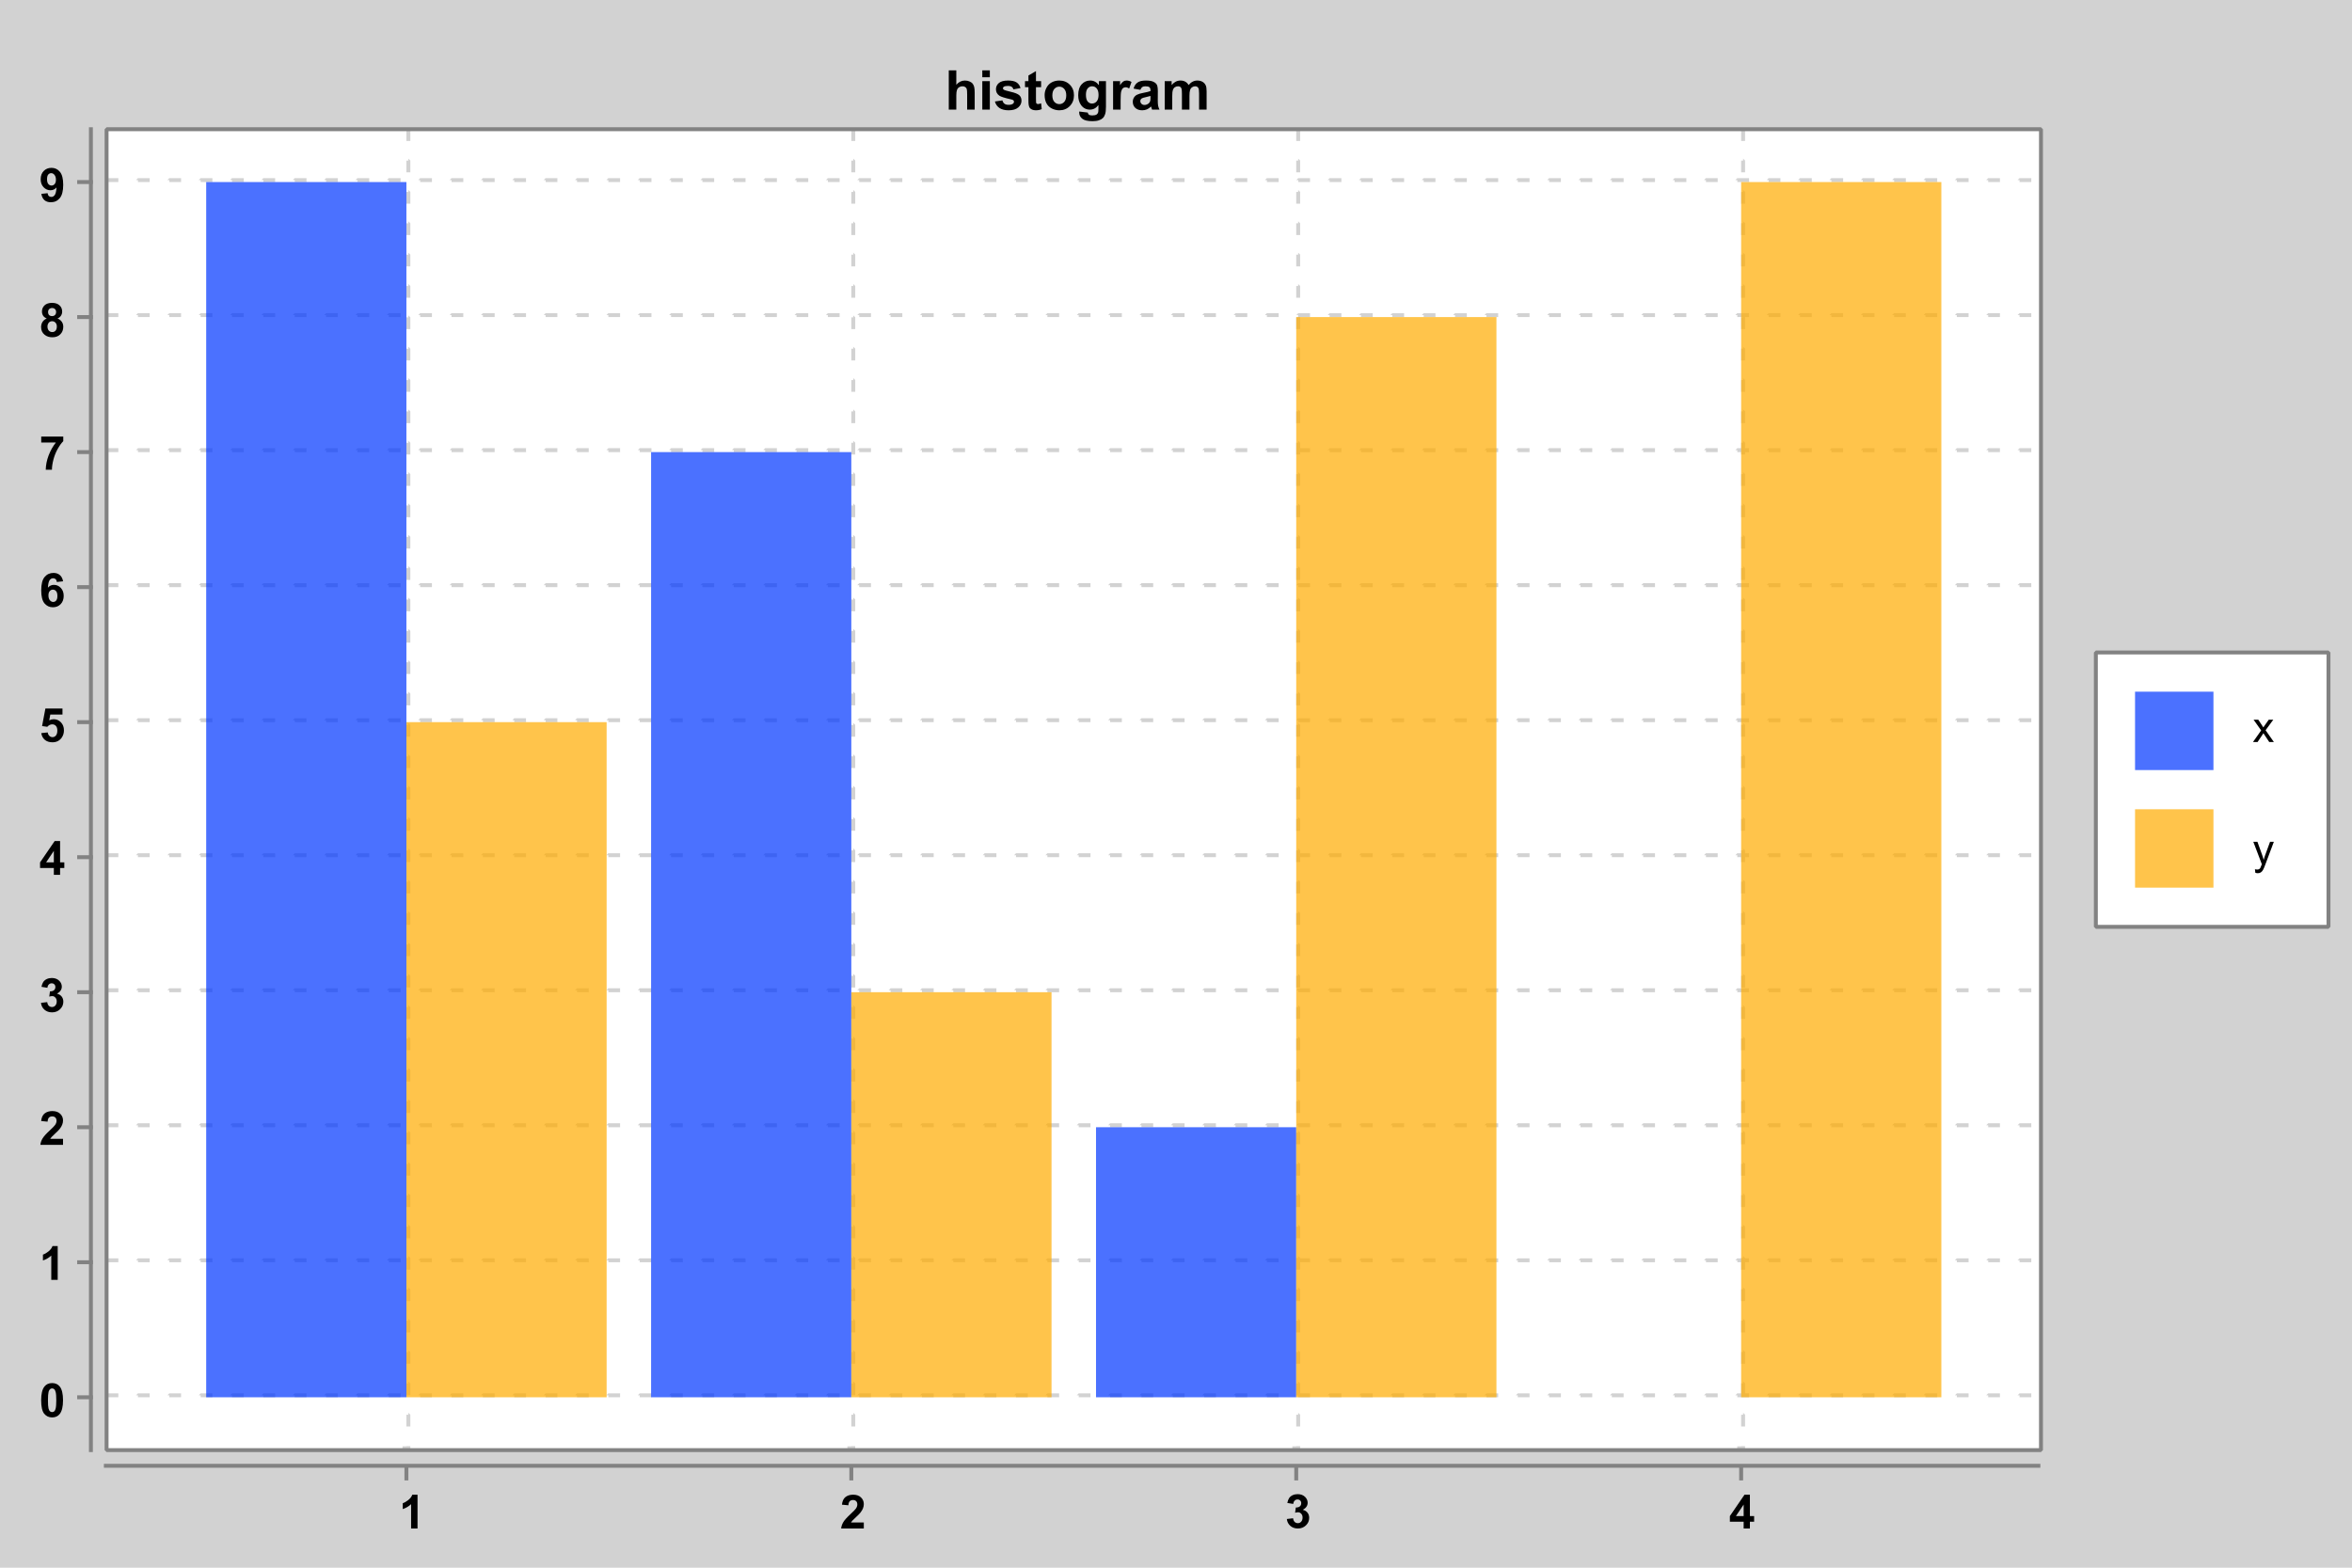 <?xml version="1.0" encoding="UTF-8" standalone="no"?>
<!DOCTYPE svg PUBLIC "-//W3C//DTD SVG 1.1//EN" "http://www.w3.org/Graphics/SVG/1.1/DTD/svg11.dtd">
<svg xmlns:xlink="http://www.w3.org/1999/xlink" height="400px" version="1.1" viewBox="0 0 600 400" width="600px" x="0px" y="0px" xmlns="http://www.w3.org/2000/svg">
  <defs>
    <clipPath id="clip878269952">
      <rect height="337.031" width="493.469" x="27.188" y="32.969"/>
    </clipPath>
  </defs>
  <rect height="400" style="fill:rgb(210,210,210);stroke:none;" width="600" x="0" y="0"/>
  <g transform="translate(10 326.567)">
    <path d="M4.719,-0 L3.078,-0 L3.078,-6.203 Q2.172,-5.359 0.953,-4.953 L0.953,-6.453 Q1.594,-6.656 2.344,-7.25 Q3.109,-7.844 3.391,-8.625 L4.719,-8.625 L4.719,-0 Z" style="fill:rgb(0,0,0);stroke:none;"/>
  </g>
  <g transform="translate(10 85.902)">
    <path d="M1.922,-4.641 Q1.281,-4.906 0.984,-5.375 Q0.703,-5.844 0.703,-6.406 Q0.703,-7.375 1.375,-8 Q2.047,-8.625 3.281,-8.625 Q4.5,-8.625 5.172,-8 Q5.859,-7.375 5.859,-6.406 Q5.859,-5.812 5.547,-5.344 Q5.234,-4.875 4.672,-4.641 Q5.391,-4.344 5.766,-3.797 Q6.141,-3.25 6.141,-2.531 Q6.141,-1.344 5.375,-0.594 Q4.625,0.156 3.359,0.156 Q2.188,0.156 1.406,-0.469 Q0.484,-1.188 0.484,-2.453 Q0.484,-3.156 0.828,-3.734 Q1.172,-4.312 1.922,-4.641 Z M2.266,-6.297 Q2.266,-5.797 2.531,-5.516 Q2.812,-5.25 3.281,-5.25 Q3.75,-5.25 4.031,-5.531 Q4.312,-5.812 4.312,-6.297 Q4.312,-6.766 4.031,-7.031 Q3.75,-7.312 3.297,-7.312 Q2.828,-7.312 2.547,-7.031 Q2.266,-6.75 2.266,-6.297 Z M2.109,-2.609 Q2.109,-1.938 2.453,-1.547 Q2.812,-1.172 3.328,-1.172 Q3.844,-1.172 4.172,-1.531 Q4.5,-1.906 4.5,-2.594 Q4.5,-3.203 4.156,-3.562 Q3.828,-3.938 3.312,-3.938 Q2.703,-3.938 2.406,-3.516 Q2.109,-3.094 2.109,-2.609 Z" style="fill:rgb(0,0,0);stroke:none;"/>
  </g>
  <g transform="translate(10 258.163)">
    <path d="M0.453,-2.281 L2.047,-2.469 Q2.125,-1.859 2.453,-1.531 Q2.797,-1.219 3.266,-1.219 Q3.781,-1.219 4.125,-1.609 Q4.469,-2 4.469,-2.656 Q4.469,-3.266 4.125,-3.625 Q3.797,-4 3.328,-4 Q3,-4 2.562,-3.875 L2.75,-5.219 Q3.422,-5.203 3.766,-5.5 Q4.125,-5.812 4.125,-6.328 Q4.125,-6.75 3.859,-7 Q3.609,-7.266 3.172,-7.266 Q2.75,-7.266 2.453,-6.969 Q2.156,-6.688 2.094,-6.125 L0.578,-6.375 Q0.734,-7.156 1.047,-7.625 Q1.375,-8.094 1.938,-8.359 Q2.516,-8.625 3.219,-8.625 Q4.438,-8.625 5.172,-7.859 Q5.766,-7.219 5.766,-6.422 Q5.766,-5.297 4.531,-4.625 Q5.281,-4.453 5.719,-3.906 Q6.156,-3.359 6.156,-2.578 Q6.156,-1.453 5.328,-0.656 Q4.5,0.141 3.281,0.141 Q2.109,0.141 1.344,-0.531 Q0.578,-1.203 0.453,-2.281 Z" style="fill:rgb(0,0,0);stroke:none;"/>
  </g>
  <g transform="translate(10 119.854)">
    <path d="M0.516,-6.938 L0.516,-8.469 L6.141,-8.469 L6.141,-7.281 Q5.438,-6.594 4.719,-5.312 Q4,-4.031 3.625,-2.578 Q3.25,-1.141 3.25,-0 L1.672,-0 Q1.703,-1.781 2.391,-3.625 Q3.094,-5.484 4.25,-6.938 L0.516,-6.938 Z" style="fill:rgb(0,0,0);stroke:none;"/>
  </g>
  <g transform="translate(10 223.21)">
    <path d="M3.734,-0 L3.734,-1.734 L0.219,-1.734 L0.219,-3.172 L3.953,-8.625 L5.328,-8.625 L5.328,-3.172 L6.406,-3.172 L6.406,-1.734 L5.328,-1.734 L5.328,-0 L3.734,-0 Z M3.734,-3.172 L3.734,-6.109 L1.766,-3.172 L3.734,-3.172 Z" style="fill:rgb(0,0,0);stroke:none;"/>
  </g>
  <g transform="translate(10 154.806)">
    <path d="M6.094,-6.484 L4.5,-6.312 Q4.438,-6.797 4.188,-7.031 Q3.938,-7.266 3.547,-7.266 Q3.031,-7.266 2.672,-6.797 Q2.312,-6.328 2.219,-4.859 Q2.828,-5.578 3.75,-5.578 Q4.781,-5.578 5.516,-4.797 Q6.25,-4.016 6.25,-2.766 Q6.25,-1.453 5.469,-0.656 Q4.703,0.141 3.484,0.141 Q2.188,0.141 1.344,-0.859 Q0.516,-1.875 0.516,-4.172 Q0.516,-6.547 1.375,-7.578 Q2.25,-8.625 3.656,-8.625 Q4.625,-8.625 5.266,-8.078 Q5.906,-7.531 6.094,-6.484 Z M2.359,-2.891 Q2.359,-2.094 2.719,-1.656 Q3.094,-1.219 3.562,-1.219 Q4.031,-1.219 4.328,-1.578 Q4.641,-1.938 4.641,-2.75 Q4.641,-3.594 4.312,-3.969 Q3.984,-4.359 3.484,-4.359 Q3.016,-4.359 2.688,-3.984 Q2.359,-3.625 2.359,-2.891 Z" style="fill:rgb(0,0,0);stroke:none;"/>
  </g>
  <g transform="translate(10 51.45)">
    <path d="M0.547,-1.984 L2.141,-2.156 Q2.203,-1.672 2.438,-1.438 Q2.688,-1.203 3.094,-1.203 Q3.609,-1.203 3.953,-1.672 Q4.312,-2.141 4.422,-3.625 Q3.797,-2.906 2.859,-2.906 Q1.859,-2.906 1.109,-3.688 Q0.375,-4.469 0.375,-5.719 Q0.375,-7.031 1.156,-7.828 Q1.938,-8.625 3.141,-8.625 Q4.438,-8.625 5.281,-7.609 Q6.125,-6.609 6.125,-4.297 Q6.125,-1.938 5.25,-0.891 Q4.375,0.156 2.969,0.156 Q1.969,0.156 1.344,-0.375 Q0.719,-0.922 0.547,-1.984 Z M4.266,-5.578 Q4.266,-6.375 3.906,-6.812 Q3.547,-7.266 3.062,-7.266 Q2.609,-7.266 2.297,-6.906 Q2,-6.547 2,-5.719 Q2,-4.891 2.328,-4.5 Q2.656,-4.109 3.141,-4.109 Q3.625,-4.109 3.938,-4.484 Q4.266,-4.859 4.266,-5.578 Z" style="fill:rgb(0,0,0);stroke:none;"/>
  </g>
  <g transform="translate(10 361.519)">
    <path d="M3.297,-8.625 Q4.547,-8.625 5.25,-7.734 Q6.078,-6.688 6.078,-4.234 Q6.078,-1.797 5.234,-0.734 Q4.547,0.141 3.297,0.141 Q2.047,0.141 1.266,-0.812 Q0.5,-1.781 0.5,-4.25 Q0.5,-6.688 1.344,-7.75 Q2.047,-8.625 3.297,-8.625 Z M3.297,-7.266 Q3,-7.266 2.766,-7.062 Q2.531,-6.875 2.391,-6.391 Q2.234,-5.75 2.234,-4.234 Q2.234,-2.719 2.375,-2.156 Q2.531,-1.594 2.766,-1.406 Q3,-1.219 3.297,-1.219 Q3.594,-1.219 3.828,-1.406 Q4.062,-1.594 4.188,-2.094 Q4.359,-2.719 4.359,-4.234 Q4.359,-5.75 4.203,-6.312 Q4.062,-6.875 3.828,-7.062 Q3.594,-7.266 3.297,-7.266 Z" style="fill:rgb(0,0,0);stroke:none;"/>
  </g>
  <g transform="translate(10 189.258)">
    <path d="M0.531,-2.203 L2.172,-2.375 Q2.25,-1.828 2.594,-1.5 Q2.938,-1.172 3.391,-1.172 Q3.906,-1.172 4.266,-1.594 Q4.625,-2.016 4.625,-2.859 Q4.625,-3.641 4.266,-4.031 Q3.906,-4.438 3.344,-4.438 Q2.625,-4.438 2.062,-3.812 L0.734,-4 L1.578,-8.469 L5.938,-8.469 L5.938,-6.938 L2.828,-6.938 L2.562,-5.469 Q3.125,-5.75 3.688,-5.75 Q4.781,-5.75 5.547,-4.953 Q6.312,-4.156 6.312,-2.891 Q6.312,-1.828 5.703,-0.984 Q4.859,0.141 3.375,0.141 Q2.188,0.141 1.438,-0.484 Q0.688,-1.125 0.531,-2.203 Z" style="fill:rgb(0,0,0);stroke:none;"/>
  </g>
  <g transform="translate(10 292.115)">
    <path d="M6.078,-1.531 L6.078,-0 L0.297,-0 Q0.391,-0.875 0.859,-1.641 Q1.328,-2.422 2.719,-3.703 Q3.828,-4.734 4.078,-5.109 Q4.422,-5.625 4.422,-6.125 Q4.422,-6.672 4.125,-6.969 Q3.828,-7.266 3.312,-7.266 Q2.797,-7.266 2.484,-6.953 Q2.188,-6.641 2.141,-5.922 L0.5,-6.078 Q0.641,-7.438 1.406,-8.031 Q2.188,-8.625 3.344,-8.625 Q4.625,-8.625 5.344,-7.938 Q6.078,-7.25 6.078,-6.234 Q6.078,-5.656 5.859,-5.125 Q5.656,-4.609 5.203,-4.031 Q4.906,-3.656 4.125,-2.938 Q3.344,-2.219 3.141,-1.984 Q2.938,-1.75 2.797,-1.531 L6.078,-1.531 Z" style="fill:rgb(0,0,0);stroke:none;"/>
  </g>
  <g>
    <line style="fill:none;stroke:rgb(130,130,130);stroke-miterlimit:10;stroke-linecap:square;" x1="20.188" x2="23.188" y1="356.519" y2="356.519"/>
    <line style="fill:none;stroke:rgb(130,130,130);stroke-miterlimit:10;stroke-linecap:square;" x1="20.188" x2="23.188" y1="322.067" y2="322.067"/>
    <line style="fill:none;stroke:rgb(130,130,130);stroke-miterlimit:10;stroke-linecap:square;" x1="20.188" x2="23.188" y1="287.615" y2="287.615"/>
    <line style="fill:none;stroke:rgb(130,130,130);stroke-miterlimit:10;stroke-linecap:square;" x1="20.188" x2="23.188" y1="253.163" y2="253.163"/>
    <line style="fill:none;stroke:rgb(130,130,130);stroke-miterlimit:10;stroke-linecap:square;" x1="20.188" x2="23.188" y1="218.71" y2="218.71"/>
    <line style="fill:none;stroke:rgb(130,130,130);stroke-miterlimit:10;stroke-linecap:square;" x1="20.188" x2="23.188" y1="184.258" y2="184.258"/>
    <line style="fill:none;stroke:rgb(130,130,130);stroke-miterlimit:10;stroke-linecap:square;" x1="20.188" x2="23.188" y1="149.806" y2="149.806"/>
    <line style="fill:none;stroke:rgb(130,130,130);stroke-miterlimit:10;stroke-linecap:square;" x1="20.188" x2="23.188" y1="115.354" y2="115.354"/>
    <line style="fill:none;stroke:rgb(130,130,130);stroke-miterlimit:10;stroke-linecap:square;" x1="20.188" x2="23.188" y1="80.902" y2="80.902"/>
    <line style="fill:none;stroke:rgb(130,130,130);stroke-miterlimit:10;stroke-linecap:square;" x1="20.188" x2="23.188" y1="46.45" y2="46.45"/>
    <line style="fill:none;stroke:rgb(130,130,130);stroke-miterlimit:10;stroke-linecap:square;" x1="23.188" x2="23.188" y1="32.969" y2="370"/>
  </g>
  <g transform="translate(101.792 390)">
    <path d="M4.719,-0 L3.078,-0 L3.078,-6.203 Q2.172,-5.359 0.953,-4.953 L0.953,-6.453 Q1.594,-6.656 2.344,-7.25 Q3.109,-7.844 3.391,-8.625 L4.719,-8.625 L4.719,-0 Z" style="fill:rgb(0,0,0);stroke:none;"/>
  </g>
  <g transform="translate(214.282 390)">
    <path d="M6.078,-1.531 L6.078,-0 L0.297,-0 Q0.391,-0.875 0.859,-1.641 Q1.328,-2.422 2.719,-3.703 Q3.828,-4.734 4.078,-5.109 Q4.422,-5.625 4.422,-6.125 Q4.422,-6.672 4.125,-6.969 Q3.828,-7.266 3.312,-7.266 Q2.797,-7.266 2.484,-6.953 Q2.188,-6.641 2.141,-5.922 L0.5,-6.078 Q0.641,-7.438 1.406,-8.031 Q2.188,-8.625 3.344,-8.625 Q4.625,-8.625 5.344,-7.938 Q6.078,-7.25 6.078,-6.234 Q6.078,-5.656 5.859,-5.125 Q5.656,-4.609 5.203,-4.031 Q4.906,-3.656 4.125,-2.938 Q3.344,-2.219 3.141,-1.984 Q2.938,-1.75 2.797,-1.531 L6.078,-1.531 Z" style="fill:rgb(0,0,0);stroke:none;"/>
  </g>
  <g transform="translate(327.819 389.859)">
    <path d="M0.453,-2.281 L2.047,-2.469 Q2.125,-1.859 2.453,-1.531 Q2.797,-1.219 3.266,-1.219 Q3.781,-1.219 4.125,-1.609 Q4.469,-2 4.469,-2.656 Q4.469,-3.266 4.125,-3.625 Q3.797,-4 3.328,-4 Q3,-4 2.562,-3.875 L2.75,-5.219 Q3.422,-5.203 3.766,-5.5 Q4.125,-5.812 4.125,-6.328 Q4.125,-6.75 3.859,-7 Q3.609,-7.266 3.172,-7.266 Q2.75,-7.266 2.453,-6.969 Q2.156,-6.688 2.094,-6.125 L0.578,-6.375 Q0.734,-7.156 1.047,-7.625 Q1.375,-8.094 1.938,-8.359 Q2.516,-8.625 3.219,-8.625 Q4.438,-8.625 5.172,-7.859 Q5.766,-7.219 5.766,-6.422 Q5.766,-5.297 4.531,-4.625 Q5.281,-4.453 5.719,-3.906 Q6.156,-3.359 6.156,-2.578 Q6.156,-1.453 5.328,-0.656 Q4.5,0.141 3.281,0.141 Q2.109,0.141 1.344,-0.531 Q0.578,-1.203 0.453,-2.281 Z" style="fill:rgb(0,0,0);stroke:none;"/>
  </g>
  <g transform="translate(441.075 390)">
    <path d="M3.734,-0 L3.734,-1.734 L0.219,-1.734 L0.219,-3.172 L3.953,-8.625 L5.328,-8.625 L5.328,-3.172 L6.406,-3.172 L6.406,-1.734 L5.328,-1.734 L5.328,-0 L3.734,-0 Z M3.734,-3.172 L3.734,-6.109 L1.766,-3.172 L3.734,-3.172 Z" style="fill:rgb(0,0,0);stroke:none;"/>
  </g>
  <g>
    <line style="fill:none;stroke:rgb(130,130,130);stroke-miterlimit:10;stroke-linecap:square;" x1="103.675" x2="103.675" y1="377.234" y2="374.234"/>
    <line style="fill:none;stroke:rgb(130,130,130);stroke-miterlimit:10;stroke-linecap:square;" x1="217.173" x2="217.173" y1="377.234" y2="374.234"/>
    <line style="fill:none;stroke:rgb(130,130,130);stroke-miterlimit:10;stroke-linecap:square;" x1="330.671" x2="330.671" y1="377.234" y2="374.234"/>
    <line style="fill:none;stroke:rgb(130,130,130);stroke-miterlimit:10;stroke-linecap:square;" x1="444.169" x2="444.169" y1="377.234" y2="374.234"/>
    <line style="fill:none;stroke:rgb(130,130,130);stroke-miterlimit:10;stroke-linecap:square;" x1="27" x2="520" y1="374" y2="374"/>
    <rect height="337.031" style="fill:rgb(255,255,255);stroke:none;" width="493.469" x="27.188" y="32.969"/>
    <path d="M35.188,356.019 L35.188,356.019 L38.188,356.019 L38.188,357.019 L35.188,357.019 Z M43.188,356.019 L43.188,356.019 L46.188,356.019 L46.188,357.019 L43.188,357.019 Z M51.188,356.019 L51.188,356.019 L54.188,356.019 L54.188,357.019 L51.188,357.019 Z M59.188,356.019 L59.188,356.019 L62.188,356.019 L62.188,357.019 L59.188,357.019 Z M67.188,356.019 L67.188,356.019 L70.188,356.019 L70.188,357.019 L67.188,357.019 Z M75.188,356.019 L75.188,356.019 L78.188,356.019 L78.188,357.019 L75.188,357.019 Z M83.188,356.019 L83.188,356.019 L86.188,356.019 L86.188,357.019 L83.188,357.019 Z M91.188,356.019 L91.188,356.019 L94.188,356.019 L94.188,357.019 L91.188,357.019 Z M99.188,356.019 L99.188,356.019 L102.188,356.019 L102.188,357.019 L99.188,357.019 Z M107.188,356.019 L107.188,356.019 L110.188,356.019 L110.188,357.019 L107.188,357.019 Z M115.188,356.019 L115.188,356.019 L118.188,356.019 L118.188,357.019 L115.188,357.019 Z M123.188,356.019 L123.188,356.019 L126.188,356.019 L126.188,357.019 L123.188,357.019 Z M131.188,356.019 L131.188,356.019 L134.188,356.019 L134.188,357.019 L131.188,357.019 Z M139.188,356.019 L139.188,356.019 L142.188,356.019 L142.188,357.019 L139.188,357.019 Z M147.188,356.019 L147.188,356.019 L150.188,356.019 L150.188,357.019 L147.188,357.019 Z M155.188,356.019 L155.188,356.019 L158.188,356.019 L158.188,357.019 L155.188,357.019 Z M163.188,356.019 L163.188,356.019 L166.188,356.019 L166.188,357.019 L163.188,357.019 Z M171.188,356.019 L171.188,356.019 L174.188,356.019 L174.188,357.019 L171.188,357.019 Z M179.188,356.019 L179.188,356.019 L182.188,356.019 L182.188,357.019 L179.188,357.019 Z M187.188,356.019 L187.188,356.019 L190.188,356.019 L190.188,357.019 L187.188,357.019 Z M195.188,356.019 L195.188,356.019 L198.188,356.019 L198.188,357.019 L195.188,357.019 Z M203.188,356.019 L203.188,356.019 L206.188,356.019 L206.188,357.019 L203.188,357.019 Z M211.188,356.019 L211.188,356.019 L214.188,356.019 L214.188,357.019 L211.188,357.019 Z M219.188,356.019 L219.188,356.019 L222.188,356.019 L222.188,357.019 L219.188,357.019 Z M227.188,356.019 L227.188,356.019 L230.188,356.019 L230.188,357.019 L227.188,357.019 Z M235.188,356.019 L235.188,356.019 L238.188,356.019 L238.188,357.019 L235.188,357.019 Z M243.188,356.019 L243.188,356.019 L246.188,356.019 L246.188,357.019 L243.188,357.019 Z M251.188,356.019 L251.188,356.019 L254.188,356.019 L254.188,357.019 L251.188,357.019 Z M259.188,356.019 L259.188,356.019 L262.188,356.019 L262.188,357.019 L259.188,357.019 Z M267.188,356.019 L267.188,356.019 L270.188,356.019 L270.188,357.019 L267.188,357.019 Z M275.188,356.019 L275.188,356.019 L278.188,356.019 L278.188,357.019 L275.188,357.019 Z M283.188,356.019 L283.188,356.019 L286.188,356.019 L286.188,357.019 L283.188,357.019 Z M291.188,356.019 L291.188,356.019 L294.188,356.019 L294.188,357.019 L291.188,357.019 Z M299.188,356.019 L299.188,356.019 L302.188,356.019 L302.188,357.019 L299.188,357.019 Z M307.188,356.019 L307.188,356.019 L310.188,356.019 L310.188,357.019 L307.188,357.019 Z M315.188,356.019 L315.188,356.019 L318.188,356.019 L318.188,357.019 L315.188,357.019 Z M323.188,356.019 L323.188,356.019 L326.188,356.019 L326.188,357.019 L323.188,357.019 Z M331.188,356.019 L331.188,356.019 L334.188,356.019 L334.188,357.019 L331.188,357.019 Z M339.188,356.019 L339.188,356.019 L342.188,356.019 L342.188,357.019 L339.188,357.019 Z M347.188,356.019 L347.188,356.019 L350.188,356.019 L350.188,357.019 L347.188,357.019 Z M355.188,356.019 L355.188,356.019 L358.188,356.019 L358.188,357.019 L355.188,357.019 Z M363.188,356.019 L363.188,356.019 L366.188,356.019 L366.188,357.019 L363.188,357.019 Z M371.188,356.019 L371.188,356.019 L374.188,356.019 L374.188,357.019 L371.188,357.019 Z M379.188,356.019 L379.188,356.019 L382.188,356.019 L382.188,357.019 L379.188,357.019 Z M387.188,356.019 L387.188,356.019 L390.188,356.019 L390.188,357.019 L387.188,357.019 Z M395.188,356.019 L395.188,356.019 L398.188,356.019 L398.188,357.019 L395.188,357.019 Z M403.188,356.019 L403.188,356.019 L406.188,356.019 L406.188,357.019 L403.188,357.019 Z M411.188,356.019 L411.188,356.019 L414.188,356.019 L414.188,357.019 L411.188,357.019 Z M419.188,356.019 L419.188,356.019 L422.188,356.019 L422.188,357.019 L419.188,357.019 Z M427.188,356.019 L427.188,356.019 L430.188,356.019 L430.188,357.019 L427.188,357.019 Z M435.188,356.019 L435.188,356.019 L438.188,356.019 L438.188,357.019 L435.188,357.019 Z M443.188,356.019 L443.188,356.019 L446.188,356.019 L446.188,357.019 L443.188,357.019 Z M451.188,356.019 L451.188,356.019 L454.188,356.019 L454.188,357.019 L451.188,357.019 Z M459.188,356.019 L459.188,356.019 L462.188,356.019 L462.188,357.019 L459.188,357.019 Z M467.188,356.019 L467.188,356.019 L470.188,356.019 L470.188,357.019 L467.188,357.019 Z M475.188,356.019 L475.188,356.019 L478.188,356.019 L478.188,357.019 L475.188,357.019 Z M483.188,356.019 L483.188,356.019 L486.188,356.019 L486.188,357.019 L483.188,357.019 Z M491.188,356.019 L491.188,356.019 L494.188,356.019 L494.188,357.019 L491.188,357.019 Z M499.188,356.019 L499.188,356.019 L502.188,356.019 L502.188,357.019 L499.188,357.019 Z M507.188,356.019 L507.188,356.019 L510.188,356.019 L510.188,357.019 L507.188,357.019 Z M515.188,356.019 L515.188,356.019 L518.188,356.019 L518.188,357.019 L515.188,357.019 Z M27.188,356.019 L27.188,356.019 L30.188,356.019 L30.188,357.019 L27.188,357.019 Z" style="fill:none;stroke:rgb(210,210,210);stroke-miterlimit:10;stroke-linejoin:bevel;stroke-dasharray:3,5;"/>
    <path d="M35.188,321.567 L35.188,321.567 L38.188,321.567 L38.188,322.567 L35.188,322.567 Z M43.188,321.567 L43.188,321.567 L46.188,321.567 L46.188,322.567 L43.188,322.567 Z M51.188,321.567 L51.188,321.567 L54.188,321.567 L54.188,322.567 L51.188,322.567 Z M59.188,321.567 L59.188,321.567 L62.188,321.567 L62.188,322.567 L59.188,322.567 Z M67.188,321.567 L67.188,321.567 L70.188,321.567 L70.188,322.567 L67.188,322.567 Z M75.188,321.567 L75.188,321.567 L78.188,321.567 L78.188,322.567 L75.188,322.567 Z M83.188,321.567 L83.188,321.567 L86.188,321.567 L86.188,322.567 L83.188,322.567 Z M91.188,321.567 L91.188,321.567 L94.188,321.567 L94.188,322.567 L91.188,322.567 Z M99.188,321.567 L99.188,321.567 L102.188,321.567 L102.188,322.567 L99.188,322.567 Z M107.188,321.567 L107.188,321.567 L110.188,321.567 L110.188,322.567 L107.188,322.567 Z M115.188,321.567 L115.188,321.567 L118.188,321.567 L118.188,322.567 L115.188,322.567 Z M123.188,321.567 L123.188,321.567 L126.188,321.567 L126.188,322.567 L123.188,322.567 Z M131.188,321.567 L131.188,321.567 L134.188,321.567 L134.188,322.567 L131.188,322.567 Z M139.188,321.567 L139.188,321.567 L142.188,321.567 L142.188,322.567 L139.188,322.567 Z M147.188,321.567 L147.188,321.567 L150.188,321.567 L150.188,322.567 L147.188,322.567 Z M155.188,321.567 L155.188,321.567 L158.188,321.567 L158.188,322.567 L155.188,322.567 Z M163.188,321.567 L163.188,321.567 L166.188,321.567 L166.188,322.567 L163.188,322.567 Z M171.188,321.567 L171.188,321.567 L174.188,321.567 L174.188,322.567 L171.188,322.567 Z M179.188,321.567 L179.188,321.567 L182.188,321.567 L182.188,322.567 L179.188,322.567 Z M187.188,321.567 L187.188,321.567 L190.188,321.567 L190.188,322.567 L187.188,322.567 Z M195.188,321.567 L195.188,321.567 L198.188,321.567 L198.188,322.567 L195.188,322.567 Z M203.188,321.567 L203.188,321.567 L206.188,321.567 L206.188,322.567 L203.188,322.567 Z M211.188,321.567 L211.188,321.567 L214.188,321.567 L214.188,322.567 L211.188,322.567 Z M219.188,321.567 L219.188,321.567 L222.188,321.567 L222.188,322.567 L219.188,322.567 Z M227.188,321.567 L227.188,321.567 L230.188,321.567 L230.188,322.567 L227.188,322.567 Z M235.188,321.567 L235.188,321.567 L238.188,321.567 L238.188,322.567 L235.188,322.567 Z M243.188,321.567 L243.188,321.567 L246.188,321.567 L246.188,322.567 L243.188,322.567 Z M251.188,321.567 L251.188,321.567 L254.188,321.567 L254.188,322.567 L251.188,322.567 Z M259.188,321.567 L259.188,321.567 L262.188,321.567 L262.188,322.567 L259.188,322.567 Z M267.188,321.567 L267.188,321.567 L270.188,321.567 L270.188,322.567 L267.188,322.567 Z M275.188,321.567 L275.188,321.567 L278.188,321.567 L278.188,322.567 L275.188,322.567 Z M283.188,321.567 L283.188,321.567 L286.188,321.567 L286.188,322.567 L283.188,322.567 Z M291.188,321.567 L291.188,321.567 L294.188,321.567 L294.188,322.567 L291.188,322.567 Z M299.188,321.567 L299.188,321.567 L302.188,321.567 L302.188,322.567 L299.188,322.567 Z M307.188,321.567 L307.188,321.567 L310.188,321.567 L310.188,322.567 L307.188,322.567 Z M315.188,321.567 L315.188,321.567 L318.188,321.567 L318.188,322.567 L315.188,322.567 Z M323.188,321.567 L323.188,321.567 L326.188,321.567 L326.188,322.567 L323.188,322.567 Z M331.188,321.567 L331.188,321.567 L334.188,321.567 L334.188,322.567 L331.188,322.567 Z M339.188,321.567 L339.188,321.567 L342.188,321.567 L342.188,322.567 L339.188,322.567 Z M347.188,321.567 L347.188,321.567 L350.188,321.567 L350.188,322.567 L347.188,322.567 Z M355.188,321.567 L355.188,321.567 L358.188,321.567 L358.188,322.567 L355.188,322.567 Z M363.188,321.567 L363.188,321.567 L366.188,321.567 L366.188,322.567 L363.188,322.567 Z M371.188,321.567 L371.188,321.567 L374.188,321.567 L374.188,322.567 L371.188,322.567 Z M379.188,321.567 L379.188,321.567 L382.188,321.567 L382.188,322.567 L379.188,322.567 Z M387.188,321.567 L387.188,321.567 L390.188,321.567 L390.188,322.567 L387.188,322.567 Z M395.188,321.567 L395.188,321.567 L398.188,321.567 L398.188,322.567 L395.188,322.567 Z M403.188,321.567 L403.188,321.567 L406.188,321.567 L406.188,322.567 L403.188,322.567 Z M411.188,321.567 L411.188,321.567 L414.188,321.567 L414.188,322.567 L411.188,322.567 Z M419.188,321.567 L419.188,321.567 L422.188,321.567 L422.188,322.567 L419.188,322.567 Z M427.188,321.567 L427.188,321.567 L430.188,321.567 L430.188,322.567 L427.188,322.567 Z M435.188,321.567 L435.188,321.567 L438.188,321.567 L438.188,322.567 L435.188,322.567 Z M443.188,321.567 L443.188,321.567 L446.188,321.567 L446.188,322.567 L443.188,322.567 Z M451.188,321.567 L451.188,321.567 L454.188,321.567 L454.188,322.567 L451.188,322.567 Z M459.188,321.567 L459.188,321.567 L462.188,321.567 L462.188,322.567 L459.188,322.567 Z M467.188,321.567 L467.188,321.567 L470.188,321.567 L470.188,322.567 L467.188,322.567 Z M475.188,321.567 L475.188,321.567 L478.188,321.567 L478.188,322.567 L475.188,322.567 Z M483.188,321.567 L483.188,321.567 L486.188,321.567 L486.188,322.567 L483.188,322.567 Z M491.188,321.567 L491.188,321.567 L494.188,321.567 L494.188,322.567 L491.188,322.567 Z M499.188,321.567 L499.188,321.567 L502.188,321.567 L502.188,322.567 L499.188,322.567 Z M507.188,321.567 L507.188,321.567 L510.188,321.567 L510.188,322.567 L507.188,322.567 Z M515.188,321.567 L515.188,321.567 L518.188,321.567 L518.188,322.567 L515.188,322.567 Z M27.188,321.567 L27.188,321.567 L30.188,321.567 L30.188,322.567 L27.188,322.567 Z" style="fill:none;stroke:rgb(210,210,210);stroke-miterlimit:10;stroke-linejoin:bevel;stroke-dasharray:3,5;"/>
    <path d="M35.188,287.115 L35.188,287.115 L38.188,287.115 L38.188,288.115 L35.188,288.115 Z M43.188,287.115 L43.188,287.115 L46.188,287.115 L46.188,288.115 L43.188,288.115 Z M51.188,287.115 L51.188,287.115 L54.188,287.115 L54.188,288.115 L51.188,288.115 Z M59.188,287.115 L59.188,287.115 L62.188,287.115 L62.188,288.115 L59.188,288.115 Z M67.188,287.115 L67.188,287.115 L70.188,287.115 L70.188,288.115 L67.188,288.115 Z M75.188,287.115 L75.188,287.115 L78.188,287.115 L78.188,288.115 L75.188,288.115 Z M83.188,287.115 L83.188,287.115 L86.188,287.115 L86.188,288.115 L83.188,288.115 Z M91.188,287.115 L91.188,287.115 L94.188,287.115 L94.188,288.115 L91.188,288.115 Z M99.188,287.115 L99.188,287.115 L102.188,287.115 L102.188,288.115 L99.188,288.115 Z M107.188,287.115 L107.188,287.115 L110.188,287.115 L110.188,288.115 L107.188,288.115 Z M115.188,287.115 L115.188,287.115 L118.188,287.115 L118.188,288.115 L115.188,288.115 Z M123.188,287.115 L123.188,287.115 L126.188,287.115 L126.188,288.115 L123.188,288.115 Z M131.188,287.115 L131.188,287.115 L134.188,287.115 L134.188,288.115 L131.188,288.115 Z M139.188,287.115 L139.188,287.115 L142.188,287.115 L142.188,288.115 L139.188,288.115 Z M147.188,287.115 L147.188,287.115 L150.188,287.115 L150.188,288.115 L147.188,288.115 Z M155.188,287.115 L155.188,287.115 L158.188,287.115 L158.188,288.115 L155.188,288.115 Z M163.188,287.115 L163.188,287.115 L166.188,287.115 L166.188,288.115 L163.188,288.115 Z M171.188,287.115 L171.188,287.115 L174.188,287.115 L174.188,288.115 L171.188,288.115 Z M179.188,287.115 L179.188,287.115 L182.188,287.115 L182.188,288.115 L179.188,288.115 Z M187.188,287.115 L187.188,287.115 L190.188,287.115 L190.188,288.115 L187.188,288.115 Z M195.188,287.115 L195.188,287.115 L198.188,287.115 L198.188,288.115 L195.188,288.115 Z M203.188,287.115 L203.188,287.115 L206.188,287.115 L206.188,288.115 L203.188,288.115 Z M211.188,287.115 L211.188,287.115 L214.188,287.115 L214.188,288.115 L211.188,288.115 Z M219.188,287.115 L219.188,287.115 L222.188,287.115 L222.188,288.115 L219.188,288.115 Z M227.188,287.115 L227.188,287.115 L230.188,287.115 L230.188,288.115 L227.188,288.115 Z M235.188,287.115 L235.188,287.115 L238.188,287.115 L238.188,288.115 L235.188,288.115 Z M243.188,287.115 L243.188,287.115 L246.188,287.115 L246.188,288.115 L243.188,288.115 Z M251.188,287.115 L251.188,287.115 L254.188,287.115 L254.188,288.115 L251.188,288.115 Z M259.188,287.115 L259.188,287.115 L262.188,287.115 L262.188,288.115 L259.188,288.115 Z M267.188,287.115 L267.188,287.115 L270.188,287.115 L270.188,288.115 L267.188,288.115 Z M275.188,287.115 L275.188,287.115 L278.188,287.115 L278.188,288.115 L275.188,288.115 Z M283.188,287.115 L283.188,287.115 L286.188,287.115 L286.188,288.115 L283.188,288.115 Z M291.188,287.115 L291.188,287.115 L294.188,287.115 L294.188,288.115 L291.188,288.115 Z M299.188,287.115 L299.188,287.115 L302.188,287.115 L302.188,288.115 L299.188,288.115 Z M307.188,287.115 L307.188,287.115 L310.188,287.115 L310.188,288.115 L307.188,288.115 Z M315.188,287.115 L315.188,287.115 L318.188,287.115 L318.188,288.115 L315.188,288.115 Z M323.188,287.115 L323.188,287.115 L326.188,287.115 L326.188,288.115 L323.188,288.115 Z M331.188,287.115 L331.188,287.115 L334.188,287.115 L334.188,288.115 L331.188,288.115 Z M339.188,287.115 L339.188,287.115 L342.188,287.115 L342.188,288.115 L339.188,288.115 Z M347.188,287.115 L347.188,287.115 L350.188,287.115 L350.188,288.115 L347.188,288.115 Z M355.188,287.115 L355.188,287.115 L358.188,287.115 L358.188,288.115 L355.188,288.115 Z M363.188,287.115 L363.188,287.115 L366.188,287.115 L366.188,288.115 L363.188,288.115 Z M371.188,287.115 L371.188,287.115 L374.188,287.115 L374.188,288.115 L371.188,288.115 Z M379.188,287.115 L379.188,287.115 L382.188,287.115 L382.188,288.115 L379.188,288.115 Z M387.188,287.115 L387.188,287.115 L390.188,287.115 L390.188,288.115 L387.188,288.115 Z M395.188,287.115 L395.188,287.115 L398.188,287.115 L398.188,288.115 L395.188,288.115 Z M403.188,287.115 L403.188,287.115 L406.188,287.115 L406.188,288.115 L403.188,288.115 Z M411.188,287.115 L411.188,287.115 L414.188,287.115 L414.188,288.115 L411.188,288.115 Z M419.188,287.115 L419.188,287.115 L422.188,287.115 L422.188,288.115 L419.188,288.115 Z M427.188,287.115 L427.188,287.115 L430.188,287.115 L430.188,288.115 L427.188,288.115 Z M435.188,287.115 L435.188,287.115 L438.188,287.115 L438.188,288.115 L435.188,288.115 Z M443.188,287.115 L443.188,287.115 L446.188,287.115 L446.188,288.115 L443.188,288.115 Z M451.188,287.115 L451.188,287.115 L454.188,287.115 L454.188,288.115 L451.188,288.115 Z M459.188,287.115 L459.188,287.115 L462.188,287.115 L462.188,288.115 L459.188,288.115 Z M467.188,287.115 L467.188,287.115 L470.188,287.115 L470.188,288.115 L467.188,288.115 Z M475.188,287.115 L475.188,287.115 L478.188,287.115 L478.188,288.115 L475.188,288.115 Z M483.188,287.115 L483.188,287.115 L486.188,287.115 L486.188,288.115 L483.188,288.115 Z M491.188,287.115 L491.188,287.115 L494.188,287.115 L494.188,288.115 L491.188,288.115 Z M499.188,287.115 L499.188,287.115 L502.188,287.115 L502.188,288.115 L499.188,288.115 Z M507.188,287.115 L507.188,287.115 L510.188,287.115 L510.188,288.115 L507.188,288.115 Z M515.188,287.115 L515.188,287.115 L518.188,287.115 L518.188,288.115 L515.188,288.115 Z M27.188,287.115 L27.188,287.115 L30.188,287.115 L30.188,288.115 L27.188,288.115 Z" style="fill:none;stroke:rgb(210,210,210);stroke-miterlimit:10;stroke-linejoin:bevel;stroke-dasharray:3,5;"/>
    <path d="M35.188,252.663 L35.188,252.663 L38.188,252.663 L38.188,253.663 L35.188,253.663 Z M43.188,252.663 L43.188,252.663 L46.188,252.663 L46.188,253.663 L43.188,253.663 Z M51.188,252.663 L51.188,252.663 L54.188,252.663 L54.188,253.663 L51.188,253.663 Z M59.188,252.663 L59.188,252.663 L62.188,252.663 L62.188,253.663 L59.188,253.663 Z M67.188,252.663 L67.188,252.663 L70.188,252.663 L70.188,253.663 L67.188,253.663 Z M75.188,252.663 L75.188,252.663 L78.188,252.663 L78.188,253.663 L75.188,253.663 Z M83.188,252.663 L83.188,252.663 L86.188,252.663 L86.188,253.663 L83.188,253.663 Z M91.188,252.663 L91.188,252.663 L94.188,252.663 L94.188,253.663 L91.188,253.663 Z M99.188,252.663 L99.188,252.663 L102.188,252.663 L102.188,253.663 L99.188,253.663 Z M107.188,252.663 L107.188,252.663 L110.188,252.663 L110.188,253.663 L107.188,253.663 Z M115.188,252.663 L115.188,252.663 L118.188,252.663 L118.188,253.663 L115.188,253.663 Z M123.188,252.663 L123.188,252.663 L126.188,252.663 L126.188,253.663 L123.188,253.663 Z M131.188,252.663 L131.188,252.663 L134.188,252.663 L134.188,253.663 L131.188,253.663 Z M139.188,252.663 L139.188,252.663 L142.188,252.663 L142.188,253.663 L139.188,253.663 Z M147.188,252.663 L147.188,252.663 L150.188,252.663 L150.188,253.663 L147.188,253.663 Z M155.188,252.663 L155.188,252.663 L158.188,252.663 L158.188,253.663 L155.188,253.663 Z M163.188,252.663 L163.188,252.663 L166.188,252.663 L166.188,253.663 L163.188,253.663 Z M171.188,252.663 L171.188,252.663 L174.188,252.663 L174.188,253.663 L171.188,253.663 Z M179.188,252.663 L179.188,252.663 L182.188,252.663 L182.188,253.663 L179.188,253.663 Z M187.188,252.663 L187.188,252.663 L190.188,252.663 L190.188,253.663 L187.188,253.663 Z M195.188,252.663 L195.188,252.663 L198.188,252.663 L198.188,253.663 L195.188,253.663 Z M203.188,252.663 L203.188,252.663 L206.188,252.663 L206.188,253.663 L203.188,253.663 Z M211.188,252.663 L211.188,252.663 L214.188,252.663 L214.188,253.663 L211.188,253.663 Z M219.188,252.663 L219.188,252.663 L222.188,252.663 L222.188,253.663 L219.188,253.663 Z M227.188,252.663 L227.188,252.663 L230.188,252.663 L230.188,253.663 L227.188,253.663 Z M235.188,252.663 L235.188,252.663 L238.188,252.663 L238.188,253.663 L235.188,253.663 Z M243.188,252.663 L243.188,252.663 L246.188,252.663 L246.188,253.663 L243.188,253.663 Z M251.188,252.663 L251.188,252.663 L254.188,252.663 L254.188,253.663 L251.188,253.663 Z M259.188,252.663 L259.188,252.663 L262.188,252.663 L262.188,253.663 L259.188,253.663 Z M267.188,252.663 L267.188,252.663 L270.188,252.663 L270.188,253.663 L267.188,253.663 Z M275.188,252.663 L275.188,252.663 L278.188,252.663 L278.188,253.663 L275.188,253.663 Z M283.188,252.663 L283.188,252.663 L286.188,252.663 L286.188,253.663 L283.188,253.663 Z M291.188,252.663 L291.188,252.663 L294.188,252.663 L294.188,253.663 L291.188,253.663 Z M299.188,252.663 L299.188,252.663 L302.188,252.663 L302.188,253.663 L299.188,253.663 Z M307.188,252.663 L307.188,252.663 L310.188,252.663 L310.188,253.663 L307.188,253.663 Z M315.188,252.663 L315.188,252.663 L318.188,252.663 L318.188,253.663 L315.188,253.663 Z M323.188,252.663 L323.188,252.663 L326.188,252.663 L326.188,253.663 L323.188,253.663 Z M331.188,252.663 L331.188,252.663 L334.188,252.663 L334.188,253.663 L331.188,253.663 Z M339.188,252.663 L339.188,252.663 L342.188,252.663 L342.188,253.663 L339.188,253.663 Z M347.188,252.663 L347.188,252.663 L350.188,252.663 L350.188,253.663 L347.188,253.663 Z M355.188,252.663 L355.188,252.663 L358.188,252.663 L358.188,253.663 L355.188,253.663 Z M363.188,252.663 L363.188,252.663 L366.188,252.663 L366.188,253.663 L363.188,253.663 Z M371.188,252.663 L371.188,252.663 L374.188,252.663 L374.188,253.663 L371.188,253.663 Z M379.188,252.663 L379.188,252.663 L382.188,252.663 L382.188,253.663 L379.188,253.663 Z M387.188,252.663 L387.188,252.663 L390.188,252.663 L390.188,253.663 L387.188,253.663 Z M395.188,252.663 L395.188,252.663 L398.188,252.663 L398.188,253.663 L395.188,253.663 Z M403.188,252.663 L403.188,252.663 L406.188,252.663 L406.188,253.663 L403.188,253.663 Z M411.188,252.663 L411.188,252.663 L414.188,252.663 L414.188,253.663 L411.188,253.663 Z M419.188,252.663 L419.188,252.663 L422.188,252.663 L422.188,253.663 L419.188,253.663 Z M427.188,252.663 L427.188,252.663 L430.188,252.663 L430.188,253.663 L427.188,253.663 Z M435.188,252.663 L435.188,252.663 L438.188,252.663 L438.188,253.663 L435.188,253.663 Z M443.188,252.663 L443.188,252.663 L446.188,252.663 L446.188,253.663 L443.188,253.663 Z M451.188,252.663 L451.188,252.663 L454.188,252.663 L454.188,253.663 L451.188,253.663 Z M459.188,252.663 L459.188,252.663 L462.188,252.663 L462.188,253.663 L459.188,253.663 Z M467.188,252.663 L467.188,252.663 L470.188,252.663 L470.188,253.663 L467.188,253.663 Z M475.188,252.663 L475.188,252.663 L478.188,252.663 L478.188,253.663 L475.188,253.663 Z M483.188,252.663 L483.188,252.663 L486.188,252.663 L486.188,253.663 L483.188,253.663 Z M491.188,252.663 L491.188,252.663 L494.188,252.663 L494.188,253.663 L491.188,253.663 Z M499.188,252.663 L499.188,252.663 L502.188,252.663 L502.188,253.663 L499.188,253.663 Z M507.188,252.663 L507.188,252.663 L510.188,252.663 L510.188,253.663 L507.188,253.663 Z M515.188,252.663 L515.188,252.663 L518.188,252.663 L518.188,253.663 L515.188,253.663 Z M27.188,252.663 L27.188,252.663 L30.188,252.663 L30.188,253.663 L27.188,253.663 Z" style="fill:none;stroke:rgb(210,210,210);stroke-miterlimit:10;stroke-linejoin:bevel;stroke-dasharray:3,5;"/>
    <path d="M35.188,218.21 L35.188,218.21 L38.188,218.21 L38.188,219.21 L35.188,219.21 Z M43.188,218.21 L43.188,218.21 L46.188,218.21 L46.188,219.21 L43.188,219.21 Z M51.188,218.21 L51.188,218.21 L54.188,218.21 L54.188,219.21 L51.188,219.21 Z M59.188,218.21 L59.188,218.21 L62.188,218.21 L62.188,219.21 L59.188,219.21 Z M67.188,218.21 L67.188,218.21 L70.188,218.21 L70.188,219.21 L67.188,219.21 Z M75.188,218.21 L75.188,218.21 L78.188,218.21 L78.188,219.21 L75.188,219.21 Z M83.188,218.21 L83.188,218.21 L86.188,218.21 L86.188,219.21 L83.188,219.21 Z M91.188,218.21 L91.188,218.21 L94.188,218.21 L94.188,219.21 L91.188,219.21 Z M99.188,218.21 L99.188,218.21 L102.188,218.21 L102.188,219.21 L99.188,219.21 Z M107.188,218.21 L107.188,218.21 L110.188,218.21 L110.188,219.21 L107.188,219.21 Z M115.188,218.21 L115.188,218.21 L118.188,218.21 L118.188,219.21 L115.188,219.21 Z M123.188,218.21 L123.188,218.21 L126.188,218.21 L126.188,219.21 L123.188,219.21 Z M131.188,218.21 L131.188,218.21 L134.188,218.21 L134.188,219.21 L131.188,219.21 Z M139.188,218.21 L139.188,218.21 L142.188,218.21 L142.188,219.21 L139.188,219.21 Z M147.188,218.21 L147.188,218.21 L150.188,218.21 L150.188,219.21 L147.188,219.21 Z M155.188,218.21 L155.188,218.21 L158.188,218.21 L158.188,219.21 L155.188,219.21 Z M163.188,218.21 L163.188,218.21 L166.188,218.21 L166.188,219.21 L163.188,219.21 Z M171.188,218.21 L171.188,218.21 L174.188,218.21 L174.188,219.21 L171.188,219.21 Z M179.188,218.21 L179.188,218.21 L182.188,218.21 L182.188,219.21 L179.188,219.21 Z M187.188,218.21 L187.188,218.21 L190.188,218.21 L190.188,219.21 L187.188,219.21 Z M195.188,218.21 L195.188,218.21 L198.188,218.21 L198.188,219.21 L195.188,219.21 Z M203.188,218.21 L203.188,218.21 L206.188,218.21 L206.188,219.21 L203.188,219.21 Z M211.188,218.21 L211.188,218.21 L214.188,218.21 L214.188,219.21 L211.188,219.21 Z M219.188,218.21 L219.188,218.21 L222.188,218.21 L222.188,219.21 L219.188,219.21 Z M227.188,218.21 L227.188,218.21 L230.188,218.21 L230.188,219.21 L227.188,219.21 Z M235.188,218.21 L235.188,218.21 L238.188,218.21 L238.188,219.21 L235.188,219.21 Z M243.188,218.21 L243.188,218.21 L246.188,218.21 L246.188,219.21 L243.188,219.21 Z M251.188,218.21 L251.188,218.21 L254.188,218.21 L254.188,219.21 L251.188,219.21 Z M259.188,218.21 L259.188,218.21 L262.188,218.21 L262.188,219.21 L259.188,219.21 Z M267.188,218.21 L267.188,218.21 L270.188,218.21 L270.188,219.21 L267.188,219.21 Z M275.188,218.21 L275.188,218.21 L278.188,218.21 L278.188,219.21 L275.188,219.21 Z M283.188,218.21 L283.188,218.21 L286.188,218.21 L286.188,219.21 L283.188,219.21 Z M291.188,218.21 L291.188,218.21 L294.188,218.21 L294.188,219.21 L291.188,219.21 Z M299.188,218.21 L299.188,218.21 L302.188,218.21 L302.188,219.21 L299.188,219.21 Z M307.188,218.21 L307.188,218.21 L310.188,218.21 L310.188,219.21 L307.188,219.21 Z M315.188,218.21 L315.188,218.21 L318.188,218.21 L318.188,219.21 L315.188,219.21 Z M323.188,218.21 L323.188,218.21 L326.188,218.21 L326.188,219.21 L323.188,219.21 Z M331.188,218.21 L331.188,218.21 L334.188,218.21 L334.188,219.21 L331.188,219.21 Z M339.188,218.21 L339.188,218.21 L342.188,218.21 L342.188,219.21 L339.188,219.21 Z M347.188,218.21 L347.188,218.21 L350.188,218.21 L350.188,219.21 L347.188,219.21 Z M355.188,218.21 L355.188,218.21 L358.188,218.21 L358.188,219.21 L355.188,219.21 Z M363.188,218.21 L363.188,218.21 L366.188,218.21 L366.188,219.21 L363.188,219.21 Z M371.188,218.21 L371.188,218.21 L374.188,218.21 L374.188,219.21 L371.188,219.21 Z M379.188,218.21 L379.188,218.21 L382.188,218.21 L382.188,219.21 L379.188,219.21 Z M387.188,218.21 L387.188,218.21 L390.188,218.21 L390.188,219.21 L387.188,219.21 Z M395.188,218.21 L395.188,218.21 L398.188,218.21 L398.188,219.21 L395.188,219.21 Z M403.188,218.21 L403.188,218.21 L406.188,218.21 L406.188,219.21 L403.188,219.21 Z M411.188,218.21 L411.188,218.21 L414.188,218.21 L414.188,219.21 L411.188,219.21 Z M419.188,218.21 L419.188,218.21 L422.188,218.21 L422.188,219.21 L419.188,219.21 Z M427.188,218.21 L427.188,218.21 L430.188,218.21 L430.188,219.21 L427.188,219.21 Z M435.188,218.21 L435.188,218.21 L438.188,218.21 L438.188,219.21 L435.188,219.21 Z M443.188,218.21 L443.188,218.21 L446.188,218.21 L446.188,219.21 L443.188,219.21 Z M451.188,218.21 L451.188,218.21 L454.188,218.21 L454.188,219.21 L451.188,219.21 Z M459.188,218.21 L459.188,218.21 L462.188,218.21 L462.188,219.21 L459.188,219.21 Z M467.188,218.21 L467.188,218.21 L470.188,218.21 L470.188,219.21 L467.188,219.21 Z M475.188,218.21 L475.188,218.21 L478.188,218.21 L478.188,219.21 L475.188,219.21 Z M483.188,218.21 L483.188,218.21 L486.188,218.21 L486.188,219.21 L483.188,219.21 Z M491.188,218.21 L491.188,218.21 L494.188,218.21 L494.188,219.21 L491.188,219.21 Z M499.188,218.21 L499.188,218.21 L502.188,218.21 L502.188,219.21 L499.188,219.21 Z M507.188,218.21 L507.188,218.21 L510.188,218.21 L510.188,219.21 L507.188,219.21 Z M515.188,218.21 L515.188,218.21 L518.188,218.21 L518.188,219.21 L515.188,219.21 Z M27.188,218.21 L27.188,218.21 L30.188,218.21 L30.188,219.21 L27.188,219.21 Z" style="fill:none;stroke:rgb(210,210,210);stroke-miterlimit:10;stroke-linejoin:bevel;stroke-dasharray:3,5;"/>
    <path d="M35.188,183.758 L35.188,183.758 L38.188,183.758 L38.188,184.758 L35.188,184.758 Z M43.188,183.758 L43.188,183.758 L46.188,183.758 L46.188,184.758 L43.188,184.758 Z M51.188,183.758 L51.188,183.758 L54.188,183.758 L54.188,184.758 L51.188,184.758 Z M59.188,183.758 L59.188,183.758 L62.188,183.758 L62.188,184.758 L59.188,184.758 Z M67.188,183.758 L67.188,183.758 L70.188,183.758 L70.188,184.758 L67.188,184.758 Z M75.188,183.758 L75.188,183.758 L78.188,183.758 L78.188,184.758 L75.188,184.758 Z M83.188,183.758 L83.188,183.758 L86.188,183.758 L86.188,184.758 L83.188,184.758 Z M91.188,183.758 L91.188,183.758 L94.188,183.758 L94.188,184.758 L91.188,184.758 Z M99.188,183.758 L99.188,183.758 L102.188,183.758 L102.188,184.758 L99.188,184.758 Z M107.188,183.758 L107.188,183.758 L110.188,183.758 L110.188,184.758 L107.188,184.758 Z M115.188,183.758 L115.188,183.758 L118.188,183.758 L118.188,184.758 L115.188,184.758 Z M123.188,183.758 L123.188,183.758 L126.188,183.758 L126.188,184.758 L123.188,184.758 Z M131.188,183.758 L131.188,183.758 L134.188,183.758 L134.188,184.758 L131.188,184.758 Z M139.188,183.758 L139.188,183.758 L142.188,183.758 L142.188,184.758 L139.188,184.758 Z M147.188,183.758 L147.188,183.758 L150.188,183.758 L150.188,184.758 L147.188,184.758 Z M155.188,183.758 L155.188,183.758 L158.188,183.758 L158.188,184.758 L155.188,184.758 Z M163.188,183.758 L163.188,183.758 L166.188,183.758 L166.188,184.758 L163.188,184.758 Z M171.188,183.758 L171.188,183.758 L174.188,183.758 L174.188,184.758 L171.188,184.758 Z M179.188,183.758 L179.188,183.758 L182.188,183.758 L182.188,184.758 L179.188,184.758 Z M187.188,183.758 L187.188,183.758 L190.188,183.758 L190.188,184.758 L187.188,184.758 Z M195.188,183.758 L195.188,183.758 L198.188,183.758 L198.188,184.758 L195.188,184.758 Z M203.188,183.758 L203.188,183.758 L206.188,183.758 L206.188,184.758 L203.188,184.758 Z M211.188,183.758 L211.188,183.758 L214.188,183.758 L214.188,184.758 L211.188,184.758 Z M219.188,183.758 L219.188,183.758 L222.188,183.758 L222.188,184.758 L219.188,184.758 Z M227.188,183.758 L227.188,183.758 L230.188,183.758 L230.188,184.758 L227.188,184.758 Z M235.188,183.758 L235.188,183.758 L238.188,183.758 L238.188,184.758 L235.188,184.758 Z M243.188,183.758 L243.188,183.758 L246.188,183.758 L246.188,184.758 L243.188,184.758 Z M251.188,183.758 L251.188,183.758 L254.188,183.758 L254.188,184.758 L251.188,184.758 Z M259.188,183.758 L259.188,183.758 L262.188,183.758 L262.188,184.758 L259.188,184.758 Z M267.188,183.758 L267.188,183.758 L270.188,183.758 L270.188,184.758 L267.188,184.758 Z M275.188,183.758 L275.188,183.758 L278.188,183.758 L278.188,184.758 L275.188,184.758 Z M283.188,183.758 L283.188,183.758 L286.188,183.758 L286.188,184.758 L283.188,184.758 Z M291.188,183.758 L291.188,183.758 L294.188,183.758 L294.188,184.758 L291.188,184.758 Z M299.188,183.758 L299.188,183.758 L302.188,183.758 L302.188,184.758 L299.188,184.758 Z M307.188,183.758 L307.188,183.758 L310.188,183.758 L310.188,184.758 L307.188,184.758 Z M315.188,183.758 L315.188,183.758 L318.188,183.758 L318.188,184.758 L315.188,184.758 Z M323.188,183.758 L323.188,183.758 L326.188,183.758 L326.188,184.758 L323.188,184.758 Z M331.188,183.758 L331.188,183.758 L334.188,183.758 L334.188,184.758 L331.188,184.758 Z M339.188,183.758 L339.188,183.758 L342.188,183.758 L342.188,184.758 L339.188,184.758 Z M347.188,183.758 L347.188,183.758 L350.188,183.758 L350.188,184.758 L347.188,184.758 Z M355.188,183.758 L355.188,183.758 L358.188,183.758 L358.188,184.758 L355.188,184.758 Z M363.188,183.758 L363.188,183.758 L366.188,183.758 L366.188,184.758 L363.188,184.758 Z M371.188,183.758 L371.188,183.758 L374.188,183.758 L374.188,184.758 L371.188,184.758 Z M379.188,183.758 L379.188,183.758 L382.188,183.758 L382.188,184.758 L379.188,184.758 Z M387.188,183.758 L387.188,183.758 L390.188,183.758 L390.188,184.758 L387.188,184.758 Z M395.188,183.758 L395.188,183.758 L398.188,183.758 L398.188,184.758 L395.188,184.758 Z M403.188,183.758 L403.188,183.758 L406.188,183.758 L406.188,184.758 L403.188,184.758 Z M411.188,183.758 L411.188,183.758 L414.188,183.758 L414.188,184.758 L411.188,184.758 Z M419.188,183.758 L419.188,183.758 L422.188,183.758 L422.188,184.758 L419.188,184.758 Z M427.188,183.758 L427.188,183.758 L430.188,183.758 L430.188,184.758 L427.188,184.758 Z M435.188,183.758 L435.188,183.758 L438.188,183.758 L438.188,184.758 L435.188,184.758 Z M443.188,183.758 L443.188,183.758 L446.188,183.758 L446.188,184.758 L443.188,184.758 Z M451.188,183.758 L451.188,183.758 L454.188,183.758 L454.188,184.758 L451.188,184.758 Z M459.188,183.758 L459.188,183.758 L462.188,183.758 L462.188,184.758 L459.188,184.758 Z M467.188,183.758 L467.188,183.758 L470.188,183.758 L470.188,184.758 L467.188,184.758 Z M475.188,183.758 L475.188,183.758 L478.188,183.758 L478.188,184.758 L475.188,184.758 Z M483.188,183.758 L483.188,183.758 L486.188,183.758 L486.188,184.758 L483.188,184.758 Z M491.188,183.758 L491.188,183.758 L494.188,183.758 L494.188,184.758 L491.188,184.758 Z M499.188,183.758 L499.188,183.758 L502.188,183.758 L502.188,184.758 L499.188,184.758 Z M507.188,183.758 L507.188,183.758 L510.188,183.758 L510.188,184.758 L507.188,184.758 Z M515.188,183.758 L515.188,183.758 L518.188,183.758 L518.188,184.758 L515.188,184.758 Z M27.188,183.758 L27.188,183.758 L30.188,183.758 L30.188,184.758 L27.188,184.758 Z" style="fill:none;stroke:rgb(210,210,210);stroke-miterlimit:10;stroke-linejoin:bevel;stroke-dasharray:3,5;"/>
    <path d="M35.188,149.306 L35.188,149.306 L38.188,149.306 L38.188,150.306 L35.188,150.306 Z M43.188,149.306 L43.188,149.306 L46.188,149.306 L46.188,150.306 L43.188,150.306 Z M51.188,149.306 L51.188,149.306 L54.188,149.306 L54.188,150.306 L51.188,150.306 Z M59.188,149.306 L59.188,149.306 L62.188,149.306 L62.188,150.306 L59.188,150.306 Z M67.188,149.306 L67.188,149.306 L70.188,149.306 L70.188,150.306 L67.188,150.306 Z M75.188,149.306 L75.188,149.306 L78.188,149.306 L78.188,150.306 L75.188,150.306 Z M83.188,149.306 L83.188,149.306 L86.188,149.306 L86.188,150.306 L83.188,150.306 Z M91.188,149.306 L91.188,149.306 L94.188,149.306 L94.188,150.306 L91.188,150.306 Z M99.188,149.306 L99.188,149.306 L102.188,149.306 L102.188,150.306 L99.188,150.306 Z M107.188,149.306 L107.188,149.306 L110.188,149.306 L110.188,150.306 L107.188,150.306 Z M115.188,149.306 L115.188,149.306 L118.188,149.306 L118.188,150.306 L115.188,150.306 Z M123.188,149.306 L123.188,149.306 L126.188,149.306 L126.188,150.306 L123.188,150.306 Z M131.188,149.306 L131.188,149.306 L134.188,149.306 L134.188,150.306 L131.188,150.306 Z M139.188,149.306 L139.188,149.306 L142.188,149.306 L142.188,150.306 L139.188,150.306 Z M147.188,149.306 L147.188,149.306 L150.188,149.306 L150.188,150.306 L147.188,150.306 Z M155.188,149.306 L155.188,149.306 L158.188,149.306 L158.188,150.306 L155.188,150.306 Z M163.188,149.306 L163.188,149.306 L166.188,149.306 L166.188,150.306 L163.188,150.306 Z M171.188,149.306 L171.188,149.306 L174.188,149.306 L174.188,150.306 L171.188,150.306 Z M179.188,149.306 L179.188,149.306 L182.188,149.306 L182.188,150.306 L179.188,150.306 Z M187.188,149.306 L187.188,149.306 L190.188,149.306 L190.188,150.306 L187.188,150.306 Z M195.188,149.306 L195.188,149.306 L198.188,149.306 L198.188,150.306 L195.188,150.306 Z M203.188,149.306 L203.188,149.306 L206.188,149.306 L206.188,150.306 L203.188,150.306 Z M211.188,149.306 L211.188,149.306 L214.188,149.306 L214.188,150.306 L211.188,150.306 Z M219.188,149.306 L219.188,149.306 L222.188,149.306 L222.188,150.306 L219.188,150.306 Z M227.188,149.306 L227.188,149.306 L230.188,149.306 L230.188,150.306 L227.188,150.306 Z M235.188,149.306 L235.188,149.306 L238.188,149.306 L238.188,150.306 L235.188,150.306 Z M243.188,149.306 L243.188,149.306 L246.188,149.306 L246.188,150.306 L243.188,150.306 Z M251.188,149.306 L251.188,149.306 L254.188,149.306 L254.188,150.306 L251.188,150.306 Z M259.188,149.306 L259.188,149.306 L262.188,149.306 L262.188,150.306 L259.188,150.306 Z M267.188,149.306 L267.188,149.306 L270.188,149.306 L270.188,150.306 L267.188,150.306 Z M275.188,149.306 L275.188,149.306 L278.188,149.306 L278.188,150.306 L275.188,150.306 Z M283.188,149.306 L283.188,149.306 L286.188,149.306 L286.188,150.306 L283.188,150.306 Z M291.188,149.306 L291.188,149.306 L294.188,149.306 L294.188,150.306 L291.188,150.306 Z M299.188,149.306 L299.188,149.306 L302.188,149.306 L302.188,150.306 L299.188,150.306 Z M307.188,149.306 L307.188,149.306 L310.188,149.306 L310.188,150.306 L307.188,150.306 Z M315.188,149.306 L315.188,149.306 L318.188,149.306 L318.188,150.306 L315.188,150.306 Z M323.188,149.306 L323.188,149.306 L326.188,149.306 L326.188,150.306 L323.188,150.306 Z M331.188,149.306 L331.188,149.306 L334.188,149.306 L334.188,150.306 L331.188,150.306 Z M339.188,149.306 L339.188,149.306 L342.188,149.306 L342.188,150.306 L339.188,150.306 Z M347.188,149.306 L347.188,149.306 L350.188,149.306 L350.188,150.306 L347.188,150.306 Z M355.188,149.306 L355.188,149.306 L358.188,149.306 L358.188,150.306 L355.188,150.306 Z M363.188,149.306 L363.188,149.306 L366.188,149.306 L366.188,150.306 L363.188,150.306 Z M371.188,149.306 L371.188,149.306 L374.188,149.306 L374.188,150.306 L371.188,150.306 Z M379.188,149.306 L379.188,149.306 L382.188,149.306 L382.188,150.306 L379.188,150.306 Z M387.188,149.306 L387.188,149.306 L390.188,149.306 L390.188,150.306 L387.188,150.306 Z M395.188,149.306 L395.188,149.306 L398.188,149.306 L398.188,150.306 L395.188,150.306 Z M403.188,149.306 L403.188,149.306 L406.188,149.306 L406.188,150.306 L403.188,150.306 Z M411.188,149.306 L411.188,149.306 L414.188,149.306 L414.188,150.306 L411.188,150.306 Z M419.188,149.306 L419.188,149.306 L422.188,149.306 L422.188,150.306 L419.188,150.306 Z M427.188,149.306 L427.188,149.306 L430.188,149.306 L430.188,150.306 L427.188,150.306 Z M435.188,149.306 L435.188,149.306 L438.188,149.306 L438.188,150.306 L435.188,150.306 Z M443.188,149.306 L443.188,149.306 L446.188,149.306 L446.188,150.306 L443.188,150.306 Z M451.188,149.306 L451.188,149.306 L454.188,149.306 L454.188,150.306 L451.188,150.306 Z M459.188,149.306 L459.188,149.306 L462.188,149.306 L462.188,150.306 L459.188,150.306 Z M467.188,149.306 L467.188,149.306 L470.188,149.306 L470.188,150.306 L467.188,150.306 Z M475.188,149.306 L475.188,149.306 L478.188,149.306 L478.188,150.306 L475.188,150.306 Z M483.188,149.306 L483.188,149.306 L486.188,149.306 L486.188,150.306 L483.188,150.306 Z M491.188,149.306 L491.188,149.306 L494.188,149.306 L494.188,150.306 L491.188,150.306 Z M499.188,149.306 L499.188,149.306 L502.188,149.306 L502.188,150.306 L499.188,150.306 Z M507.188,149.306 L507.188,149.306 L510.188,149.306 L510.188,150.306 L507.188,150.306 Z M515.188,149.306 L515.188,149.306 L518.188,149.306 L518.188,150.306 L515.188,150.306 Z M27.188,149.306 L27.188,149.306 L30.188,149.306 L30.188,150.306 L27.188,150.306 Z" style="fill:none;stroke:rgb(210,210,210);stroke-miterlimit:10;stroke-linejoin:bevel;stroke-dasharray:3,5;"/>
    <path d="M35.188,114.854 L35.188,114.854 L38.188,114.854 L38.188,115.854 L35.188,115.854 Z M43.188,114.854 L43.188,114.854 L46.188,114.854 L46.188,115.854 L43.188,115.854 Z M51.188,114.854 L51.188,114.854 L54.188,114.854 L54.188,115.854 L51.188,115.854 Z M59.188,114.854 L59.188,114.854 L62.188,114.854 L62.188,115.854 L59.188,115.854 Z M67.188,114.854 L67.188,114.854 L70.188,114.854 L70.188,115.854 L67.188,115.854 Z M75.188,114.854 L75.188,114.854 L78.188,114.854 L78.188,115.854 L75.188,115.854 Z M83.188,114.854 L83.188,114.854 L86.188,114.854 L86.188,115.854 L83.188,115.854 Z M91.188,114.854 L91.188,114.854 L94.188,114.854 L94.188,115.854 L91.188,115.854 Z M99.188,114.854 L99.188,114.854 L102.188,114.854 L102.188,115.854 L99.188,115.854 Z M107.188,114.854 L107.188,114.854 L110.188,114.854 L110.188,115.854 L107.188,115.854 Z M115.188,114.854 L115.188,114.854 L118.188,114.854 L118.188,115.854 L115.188,115.854 Z M123.188,114.854 L123.188,114.854 L126.188,114.854 L126.188,115.854 L123.188,115.854 Z M131.188,114.854 L131.188,114.854 L134.188,114.854 L134.188,115.854 L131.188,115.854 Z M139.188,114.854 L139.188,114.854 L142.188,114.854 L142.188,115.854 L139.188,115.854 Z M147.188,114.854 L147.188,114.854 L150.188,114.854 L150.188,115.854 L147.188,115.854 Z M155.188,114.854 L155.188,114.854 L158.188,114.854 L158.188,115.854 L155.188,115.854 Z M163.188,114.854 L163.188,114.854 L166.188,114.854 L166.188,115.854 L163.188,115.854 Z M171.188,114.854 L171.188,114.854 L174.188,114.854 L174.188,115.854 L171.188,115.854 Z M179.188,114.854 L179.188,114.854 L182.188,114.854 L182.188,115.854 L179.188,115.854 Z M187.188,114.854 L187.188,114.854 L190.188,114.854 L190.188,115.854 L187.188,115.854 Z M195.188,114.854 L195.188,114.854 L198.188,114.854 L198.188,115.854 L195.188,115.854 Z M203.188,114.854 L203.188,114.854 L206.188,114.854 L206.188,115.854 L203.188,115.854 Z M211.188,114.854 L211.188,114.854 L214.188,114.854 L214.188,115.854 L211.188,115.854 Z M219.188,114.854 L219.188,114.854 L222.188,114.854 L222.188,115.854 L219.188,115.854 Z M227.188,114.854 L227.188,114.854 L230.188,114.854 L230.188,115.854 L227.188,115.854 Z M235.188,114.854 L235.188,114.854 L238.188,114.854 L238.188,115.854 L235.188,115.854 Z M243.188,114.854 L243.188,114.854 L246.188,114.854 L246.188,115.854 L243.188,115.854 Z M251.188,114.854 L251.188,114.854 L254.188,114.854 L254.188,115.854 L251.188,115.854 Z M259.188,114.854 L259.188,114.854 L262.188,114.854 L262.188,115.854 L259.188,115.854 Z M267.188,114.854 L267.188,114.854 L270.188,114.854 L270.188,115.854 L267.188,115.854 Z M275.188,114.854 L275.188,114.854 L278.188,114.854 L278.188,115.854 L275.188,115.854 Z M283.188,114.854 L283.188,114.854 L286.188,114.854 L286.188,115.854 L283.188,115.854 Z M291.188,114.854 L291.188,114.854 L294.188,114.854 L294.188,115.854 L291.188,115.854 Z M299.188,114.854 L299.188,114.854 L302.188,114.854 L302.188,115.854 L299.188,115.854 Z M307.188,114.854 L307.188,114.854 L310.188,114.854 L310.188,115.854 L307.188,115.854 Z M315.188,114.854 L315.188,114.854 L318.188,114.854 L318.188,115.854 L315.188,115.854 Z M323.188,114.854 L323.188,114.854 L326.188,114.854 L326.188,115.854 L323.188,115.854 Z M331.188,114.854 L331.188,114.854 L334.188,114.854 L334.188,115.854 L331.188,115.854 Z M339.188,114.854 L339.188,114.854 L342.188,114.854 L342.188,115.854 L339.188,115.854 Z M347.188,114.854 L347.188,114.854 L350.188,114.854 L350.188,115.854 L347.188,115.854 Z M355.188,114.854 L355.188,114.854 L358.188,114.854 L358.188,115.854 L355.188,115.854 Z M363.188,114.854 L363.188,114.854 L366.188,114.854 L366.188,115.854 L363.188,115.854 Z M371.188,114.854 L371.188,114.854 L374.188,114.854 L374.188,115.854 L371.188,115.854 Z M379.188,114.854 L379.188,114.854 L382.188,114.854 L382.188,115.854 L379.188,115.854 Z M387.188,114.854 L387.188,114.854 L390.188,114.854 L390.188,115.854 L387.188,115.854 Z M395.188,114.854 L395.188,114.854 L398.188,114.854 L398.188,115.854 L395.188,115.854 Z M403.188,114.854 L403.188,114.854 L406.188,114.854 L406.188,115.854 L403.188,115.854 Z M411.188,114.854 L411.188,114.854 L414.188,114.854 L414.188,115.854 L411.188,115.854 Z M419.188,114.854 L419.188,114.854 L422.188,114.854 L422.188,115.854 L419.188,115.854 Z M427.188,114.854 L427.188,114.854 L430.188,114.854 L430.188,115.854 L427.188,115.854 Z M435.188,114.854 L435.188,114.854 L438.188,114.854 L438.188,115.854 L435.188,115.854 Z M443.188,114.854 L443.188,114.854 L446.188,114.854 L446.188,115.854 L443.188,115.854 Z M451.188,114.854 L451.188,114.854 L454.188,114.854 L454.188,115.854 L451.188,115.854 Z M459.188,114.854 L459.188,114.854 L462.188,114.854 L462.188,115.854 L459.188,115.854 Z M467.188,114.854 L467.188,114.854 L470.188,114.854 L470.188,115.854 L467.188,115.854 Z M475.188,114.854 L475.188,114.854 L478.188,114.854 L478.188,115.854 L475.188,115.854 Z M483.188,114.854 L483.188,114.854 L486.188,114.854 L486.188,115.854 L483.188,115.854 Z M491.188,114.854 L491.188,114.854 L494.188,114.854 L494.188,115.854 L491.188,115.854 Z M499.188,114.854 L499.188,114.854 L502.188,114.854 L502.188,115.854 L499.188,115.854 Z M507.188,114.854 L507.188,114.854 L510.188,114.854 L510.188,115.854 L507.188,115.854 Z M515.188,114.854 L515.188,114.854 L518.188,114.854 L518.188,115.854 L515.188,115.854 Z M27.188,114.854 L27.188,114.854 L30.188,114.854 L30.188,115.854 L27.188,115.854 Z" style="fill:none;stroke:rgb(210,210,210);stroke-miterlimit:10;stroke-linejoin:bevel;stroke-dasharray:3,5;"/>
    <path d="M35.188,80.402 L35.188,80.402 L38.188,80.402 L38.188,81.402 L35.188,81.402 Z M43.188,80.402 L43.188,80.402 L46.188,80.402 L46.188,81.402 L43.188,81.402 Z M51.188,80.402 L51.188,80.402 L54.188,80.402 L54.188,81.402 L51.188,81.402 Z M59.188,80.402 L59.188,80.402 L62.188,80.402 L62.188,81.402 L59.188,81.402 Z M67.188,80.402 L67.188,80.402 L70.188,80.402 L70.188,81.402 L67.188,81.402 Z M75.188,80.402 L75.188,80.402 L78.188,80.402 L78.188,81.402 L75.188,81.402 Z M83.188,80.402 L83.188,80.402 L86.188,80.402 L86.188,81.402 L83.188,81.402 Z M91.188,80.402 L91.188,80.402 L94.188,80.402 L94.188,81.402 L91.188,81.402 Z M99.188,80.402 L99.188,80.402 L102.188,80.402 L102.188,81.402 L99.188,81.402 Z M107.188,80.402 L107.188,80.402 L110.188,80.402 L110.188,81.402 L107.188,81.402 Z M115.188,80.402 L115.188,80.402 L118.188,80.402 L118.188,81.402 L115.188,81.402 Z M123.188,80.402 L123.188,80.402 L126.188,80.402 L126.188,81.402 L123.188,81.402 Z M131.188,80.402 L131.188,80.402 L134.188,80.402 L134.188,81.402 L131.188,81.402 Z M139.188,80.402 L139.188,80.402 L142.188,80.402 L142.188,81.402 L139.188,81.402 Z M147.188,80.402 L147.188,80.402 L150.188,80.402 L150.188,81.402 L147.188,81.402 Z M155.188,80.402 L155.188,80.402 L158.188,80.402 L158.188,81.402 L155.188,81.402 Z M163.188,80.402 L163.188,80.402 L166.188,80.402 L166.188,81.402 L163.188,81.402 Z M171.188,80.402 L171.188,80.402 L174.188,80.402 L174.188,81.402 L171.188,81.402 Z M179.188,80.402 L179.188,80.402 L182.188,80.402 L182.188,81.402 L179.188,81.402 Z M187.188,80.402 L187.188,80.402 L190.188,80.402 L190.188,81.402 L187.188,81.402 Z M195.188,80.402 L195.188,80.402 L198.188,80.402 L198.188,81.402 L195.188,81.402 Z M203.188,80.402 L203.188,80.402 L206.188,80.402 L206.188,81.402 L203.188,81.402 Z M211.188,80.402 L211.188,80.402 L214.188,80.402 L214.188,81.402 L211.188,81.402 Z M219.188,80.402 L219.188,80.402 L222.188,80.402 L222.188,81.402 L219.188,81.402 Z M227.188,80.402 L227.188,80.402 L230.188,80.402 L230.188,81.402 L227.188,81.402 Z M235.188,80.402 L235.188,80.402 L238.188,80.402 L238.188,81.402 L235.188,81.402 Z M243.188,80.402 L243.188,80.402 L246.188,80.402 L246.188,81.402 L243.188,81.402 Z M251.188,80.402 L251.188,80.402 L254.188,80.402 L254.188,81.402 L251.188,81.402 Z M259.188,80.402 L259.188,80.402 L262.188,80.402 L262.188,81.402 L259.188,81.402 Z M267.188,80.402 L267.188,80.402 L270.188,80.402 L270.188,81.402 L267.188,81.402 Z M275.188,80.402 L275.188,80.402 L278.188,80.402 L278.188,81.402 L275.188,81.402 Z M283.188,80.402 L283.188,80.402 L286.188,80.402 L286.188,81.402 L283.188,81.402 Z M291.188,80.402 L291.188,80.402 L294.188,80.402 L294.188,81.402 L291.188,81.402 Z M299.188,80.402 L299.188,80.402 L302.188,80.402 L302.188,81.402 L299.188,81.402 Z M307.188,80.402 L307.188,80.402 L310.188,80.402 L310.188,81.402 L307.188,81.402 Z M315.188,80.402 L315.188,80.402 L318.188,80.402 L318.188,81.402 L315.188,81.402 Z M323.188,80.402 L323.188,80.402 L326.188,80.402 L326.188,81.402 L323.188,81.402 Z M331.188,80.402 L331.188,80.402 L334.188,80.402 L334.188,81.402 L331.188,81.402 Z M339.188,80.402 L339.188,80.402 L342.188,80.402 L342.188,81.402 L339.188,81.402 Z M347.188,80.402 L347.188,80.402 L350.188,80.402 L350.188,81.402 L347.188,81.402 Z M355.188,80.402 L355.188,80.402 L358.188,80.402 L358.188,81.402 L355.188,81.402 Z M363.188,80.402 L363.188,80.402 L366.188,80.402 L366.188,81.402 L363.188,81.402 Z M371.188,80.402 L371.188,80.402 L374.188,80.402 L374.188,81.402 L371.188,81.402 Z M379.188,80.402 L379.188,80.402 L382.188,80.402 L382.188,81.402 L379.188,81.402 Z M387.188,80.402 L387.188,80.402 L390.188,80.402 L390.188,81.402 L387.188,81.402 Z M395.188,80.402 L395.188,80.402 L398.188,80.402 L398.188,81.402 L395.188,81.402 Z M403.188,80.402 L403.188,80.402 L406.188,80.402 L406.188,81.402 L403.188,81.402 Z M411.188,80.402 L411.188,80.402 L414.188,80.402 L414.188,81.402 L411.188,81.402 Z M419.188,80.402 L419.188,80.402 L422.188,80.402 L422.188,81.402 L419.188,81.402 Z M427.188,80.402 L427.188,80.402 L430.188,80.402 L430.188,81.402 L427.188,81.402 Z M435.188,80.402 L435.188,80.402 L438.188,80.402 L438.188,81.402 L435.188,81.402 Z M443.188,80.402 L443.188,80.402 L446.188,80.402 L446.188,81.402 L443.188,81.402 Z M451.188,80.402 L451.188,80.402 L454.188,80.402 L454.188,81.402 L451.188,81.402 Z M459.188,80.402 L459.188,80.402 L462.188,80.402 L462.188,81.402 L459.188,81.402 Z M467.188,80.402 L467.188,80.402 L470.188,80.402 L470.188,81.402 L467.188,81.402 Z M475.188,80.402 L475.188,80.402 L478.188,80.402 L478.188,81.402 L475.188,81.402 Z M483.188,80.402 L483.188,80.402 L486.188,80.402 L486.188,81.402 L483.188,81.402 Z M491.188,80.402 L491.188,80.402 L494.188,80.402 L494.188,81.402 L491.188,81.402 Z M499.188,80.402 L499.188,80.402 L502.188,80.402 L502.188,81.402 L499.188,81.402 Z M507.188,80.402 L507.188,80.402 L510.188,80.402 L510.188,81.402 L507.188,81.402 Z M515.188,80.402 L515.188,80.402 L518.188,80.402 L518.188,81.402 L515.188,81.402 Z M27.188,80.402 L27.188,80.402 L30.188,80.402 L30.188,81.402 L27.188,81.402 Z" style="fill:none;stroke:rgb(210,210,210);stroke-miterlimit:10;stroke-linejoin:bevel;stroke-dasharray:3,5;"/>
    <path d="M35.188,45.95 L35.188,45.95 L38.188,45.95 L38.188,46.95 L35.188,46.95 Z M43.188,45.95 L43.188,45.95 L46.188,45.95 L46.188,46.95 L43.188,46.95 Z M51.188,45.95 L51.188,45.95 L54.188,45.95 L54.188,46.95 L51.188,46.95 Z M59.188,45.95 L59.188,45.95 L62.188,45.95 L62.188,46.95 L59.188,46.95 Z M67.188,45.95 L67.188,45.95 L70.188,45.95 L70.188,46.95 L67.188,46.95 Z M75.188,45.95 L75.188,45.95 L78.188,45.95 L78.188,46.95 L75.188,46.95 Z M83.188,45.95 L83.188,45.95 L86.188,45.95 L86.188,46.95 L83.188,46.95 Z M91.188,45.95 L91.188,45.95 L94.188,45.95 L94.188,46.95 L91.188,46.95 Z M99.188,45.95 L99.188,45.95 L102.188,45.95 L102.188,46.95 L99.188,46.95 Z M107.188,45.95 L107.188,45.95 L110.188,45.95 L110.188,46.95 L107.188,46.95 Z M115.188,45.95 L115.188,45.95 L118.188,45.95 L118.188,46.95 L115.188,46.95 Z M123.188,45.95 L123.188,45.95 L126.188,45.95 L126.188,46.95 L123.188,46.95 Z M131.188,45.95 L131.188,45.95 L134.188,45.95 L134.188,46.95 L131.188,46.95 Z M139.188,45.95 L139.188,45.95 L142.188,45.95 L142.188,46.95 L139.188,46.95 Z M147.188,45.95 L147.188,45.95 L150.188,45.95 L150.188,46.95 L147.188,46.95 Z M155.188,45.95 L155.188,45.95 L158.188,45.95 L158.188,46.95 L155.188,46.95 Z M163.188,45.95 L163.188,45.95 L166.188,45.95 L166.188,46.95 L163.188,46.95 Z M171.188,45.95 L171.188,45.95 L174.188,45.95 L174.188,46.95 L171.188,46.95 Z M179.188,45.95 L179.188,45.95 L182.188,45.95 L182.188,46.95 L179.188,46.95 Z M187.188,45.95 L187.188,45.95 L190.188,45.95 L190.188,46.95 L187.188,46.95 Z M195.188,45.95 L195.188,45.95 L198.188,45.95 L198.188,46.95 L195.188,46.95 Z M203.188,45.95 L203.188,45.95 L206.188,45.95 L206.188,46.95 L203.188,46.95 Z M211.188,45.95 L211.188,45.95 L214.188,45.95 L214.188,46.95 L211.188,46.95 Z M219.188,45.95 L219.188,45.95 L222.188,45.95 L222.188,46.95 L219.188,46.95 Z M227.188,45.95 L227.188,45.95 L230.188,45.95 L230.188,46.95 L227.188,46.95 Z M235.188,45.95 L235.188,45.95 L238.188,45.95 L238.188,46.95 L235.188,46.95 Z M243.188,45.95 L243.188,45.95 L246.188,45.95 L246.188,46.95 L243.188,46.95 Z M251.188,45.95 L251.188,45.95 L254.188,45.95 L254.188,46.95 L251.188,46.95 Z M259.188,45.95 L259.188,45.95 L262.188,45.95 L262.188,46.95 L259.188,46.95 Z M267.188,45.95 L267.188,45.95 L270.188,45.95 L270.188,46.95 L267.188,46.95 Z M275.188,45.95 L275.188,45.95 L278.188,45.95 L278.188,46.95 L275.188,46.95 Z M283.188,45.95 L283.188,45.95 L286.188,45.95 L286.188,46.95 L283.188,46.95 Z M291.188,45.95 L291.188,45.95 L294.188,45.95 L294.188,46.95 L291.188,46.95 Z M299.188,45.95 L299.188,45.95 L302.188,45.95 L302.188,46.95 L299.188,46.95 Z M307.188,45.95 L307.188,45.95 L310.188,45.95 L310.188,46.95 L307.188,46.95 Z M315.188,45.95 L315.188,45.95 L318.188,45.95 L318.188,46.95 L315.188,46.95 Z M323.188,45.95 L323.188,45.95 L326.188,45.95 L326.188,46.95 L323.188,46.95 Z M331.188,45.95 L331.188,45.95 L334.188,45.95 L334.188,46.95 L331.188,46.95 Z M339.188,45.95 L339.188,45.95 L342.188,45.95 L342.188,46.95 L339.188,46.95 Z M347.188,45.95 L347.188,45.95 L350.188,45.95 L350.188,46.95 L347.188,46.95 Z M355.188,45.95 L355.188,45.95 L358.188,45.95 L358.188,46.95 L355.188,46.95 Z M363.188,45.95 L363.188,45.95 L366.188,45.95 L366.188,46.95 L363.188,46.95 Z M371.188,45.95 L371.188,45.95 L374.188,45.95 L374.188,46.95 L371.188,46.95 Z M379.188,45.95 L379.188,45.95 L382.188,45.95 L382.188,46.95 L379.188,46.95 Z M387.188,45.95 L387.188,45.95 L390.188,45.95 L390.188,46.95 L387.188,46.95 Z M395.188,45.95 L395.188,45.95 L398.188,45.95 L398.188,46.95 L395.188,46.95 Z M403.188,45.95 L403.188,45.95 L406.188,45.95 L406.188,46.95 L403.188,46.95 Z M411.188,45.95 L411.188,45.95 L414.188,45.95 L414.188,46.95 L411.188,46.95 Z M419.188,45.95 L419.188,45.95 L422.188,45.95 L422.188,46.95 L419.188,46.95 Z M427.188,45.95 L427.188,45.95 L430.188,45.95 L430.188,46.95 L427.188,46.95 Z M435.188,45.95 L435.188,45.95 L438.188,45.95 L438.188,46.95 L435.188,46.95 Z M443.188,45.95 L443.188,45.95 L446.188,45.95 L446.188,46.95 L443.188,46.95 Z M451.188,45.95 L451.188,45.95 L454.188,45.95 L454.188,46.95 L451.188,46.95 Z M459.188,45.95 L459.188,45.95 L462.188,45.95 L462.188,46.95 L459.188,46.95 Z M467.188,45.95 L467.188,45.95 L470.188,45.95 L470.188,46.95 L467.188,46.95 Z M475.188,45.95 L475.188,45.95 L478.188,45.95 L478.188,46.95 L475.188,46.95 Z M483.188,45.95 L483.188,45.95 L486.188,45.95 L486.188,46.95 L483.188,46.95 Z M491.188,45.95 L491.188,45.95 L494.188,45.95 L494.188,46.95 L491.188,46.95 Z M499.188,45.95 L499.188,45.95 L502.188,45.95 L502.188,46.95 L499.188,46.95 Z M507.188,45.95 L507.188,45.95 L510.188,45.95 L510.188,46.95 L507.188,46.95 Z M515.188,45.95 L515.188,45.95 L518.188,45.95 L518.188,46.95 L515.188,46.95 Z M27.188,45.95 L27.188,45.95 L30.188,45.95 L30.188,46.95 L27.188,46.95 Z" style="fill:none;stroke:rgb(210,210,210);stroke-miterlimit:10;stroke-linejoin:bevel;stroke-dasharray:3,5;"/>
    <path d="M104.175,40.969 L104.175,40.969 L104.175,43.969 L103.175,43.969 L103.175,40.969 Z M104.175,48.969 L104.175,48.969 L104.175,51.969 L103.175,51.969 L103.175,48.969 Z M104.175,56.969 L104.175,56.969 L104.175,59.969 L103.175,59.969 L103.175,56.969 Z M104.175,64.969 L104.175,64.969 L104.175,67.969 L103.175,67.969 L103.175,64.969 Z M104.175,72.969 L104.175,72.969 L104.175,75.969 L103.175,75.969 L103.175,72.969 Z M104.175,80.969 L104.175,80.969 L104.175,83.969 L103.175,83.969 L103.175,80.969 Z M104.175,88.969 L104.175,88.969 L104.175,91.969 L103.175,91.969 L103.175,88.969 Z M104.175,96.969 L104.175,96.969 L104.175,99.969 L103.175,99.969 L103.175,96.969 Z M104.175,104.969 L104.175,104.969 L104.175,107.969 L103.175,107.969 L103.175,104.969 Z M104.175,112.969 L104.175,112.969 L104.175,115.969 L103.175,115.969 L103.175,112.969 Z M104.175,120.969 L104.175,120.969 L104.175,123.969 L103.175,123.969 L103.175,120.969 Z M104.175,128.969 L104.175,128.969 L104.175,131.969 L103.175,131.969 L103.175,128.969 Z M104.175,136.969 L104.175,136.969 L104.175,139.969 L103.175,139.969 L103.175,136.969 Z M104.175,144.969 L104.175,144.969 L104.175,147.969 L103.175,147.969 L103.175,144.969 Z M104.175,152.969 L104.175,152.969 L104.175,155.969 L103.175,155.969 L103.175,152.969 Z M104.175,160.969 L104.175,160.969 L104.175,163.969 L103.175,163.969 L103.175,160.969 Z M104.175,168.969 L104.175,168.969 L104.175,171.969 L103.175,171.969 L103.175,168.969 Z M104.175,176.969 L104.175,176.969 L104.175,179.969 L103.175,179.969 L103.175,176.969 Z M104.175,184.969 L104.175,184.969 L104.175,187.969 L103.175,187.969 L103.175,184.969 Z M104.175,192.969 L104.175,192.969 L104.175,195.969 L103.175,195.969 L103.175,192.969 Z M104.175,200.969 L104.175,200.969 L104.175,203.969 L103.175,203.969 L103.175,200.969 Z M104.175,208.969 L104.175,208.969 L104.175,211.969 L103.175,211.969 L103.175,208.969 Z M104.175,216.969 L104.175,216.969 L104.175,219.969 L103.175,219.969 L103.175,216.969 Z M104.175,224.969 L104.175,224.969 L104.175,227.969 L103.175,227.969 L103.175,224.969 Z M104.175,232.969 L104.175,232.969 L104.175,235.969 L103.175,235.969 L103.175,232.969 Z M104.175,240.969 L104.175,240.969 L104.175,243.969 L103.175,243.969 L103.175,240.969 Z M104.175,248.969 L104.175,248.969 L104.175,251.969 L103.175,251.969 L103.175,248.969 Z M104.175,256.969 L104.175,256.969 L104.175,259.969 L103.175,259.969 L103.175,256.969 Z M104.175,264.969 L104.175,264.969 L104.175,267.969 L103.175,267.969 L103.175,264.969 Z M104.175,272.969 L104.175,272.969 L104.175,275.969 L103.175,275.969 L103.175,272.969 Z M104.175,280.969 L104.175,280.969 L104.175,283.969 L103.175,283.969 L103.175,280.969 Z M104.175,288.969 L104.175,288.969 L104.175,291.969 L103.175,291.969 L103.175,288.969 Z M104.175,296.969 L104.175,296.969 L104.175,299.969 L103.175,299.969 L103.175,296.969 Z M104.175,304.969 L104.175,304.969 L104.175,307.969 L103.175,307.969 L103.175,304.969 Z M104.175,312.969 L104.175,312.969 L104.175,315.969 L103.175,315.969 L103.175,312.969 Z M104.175,320.969 L104.175,320.969 L104.175,323.969 L103.175,323.969 L103.175,320.969 Z M104.175,328.969 L104.175,328.969 L104.175,331.969 L103.175,331.969 L103.175,328.969 Z M104.175,336.969 L104.175,336.969 L104.175,339.969 L103.175,339.969 L103.175,336.969 Z M104.175,344.969 L104.175,344.969 L104.175,347.969 L103.175,347.969 L103.175,344.969 Z M104.175,352.969 L104.175,352.969 L104.175,355.969 L103.175,355.969 L103.175,352.969 Z M104.175,360.969 L104.175,360.969 L104.175,363.969 L103.175,363.969 L103.175,360.969 Z M104.175,368.969 L104.175,368.969 L104.175,370 L103.175,370 L103.175,368.969 Z M104.175,32.969 L104.175,32.969 L104.175,35.969 L103.175,35.969 L103.175,32.969 Z" style="fill:none;stroke:rgb(210,210,210);stroke-miterlimit:10;stroke-linejoin:bevel;stroke-dasharray:3,5;"/>
    <path d="M217.673,40.969 L217.673,40.969 L217.673,43.969 L216.673,43.969 L216.673,40.969 Z M217.673,48.969 L217.673,48.969 L217.673,51.969 L216.673,51.969 L216.673,48.969 Z M217.673,56.969 L217.673,56.969 L217.673,59.969 L216.673,59.969 L216.673,56.969 Z M217.673,64.969 L217.673,64.969 L217.673,67.969 L216.673,67.969 L216.673,64.969 Z M217.673,72.969 L217.673,72.969 L217.673,75.969 L216.673,75.969 L216.673,72.969 Z M217.673,80.969 L217.673,80.969 L217.673,83.969 L216.673,83.969 L216.673,80.969 Z M217.673,88.969 L217.673,88.969 L217.673,91.969 L216.673,91.969 L216.673,88.969 Z M217.673,96.969 L217.673,96.969 L217.673,99.969 L216.673,99.969 L216.673,96.969 Z M217.673,104.969 L217.673,104.969 L217.673,107.969 L216.673,107.969 L216.673,104.969 Z M217.673,112.969 L217.673,112.969 L217.673,115.969 L216.673,115.969 L216.673,112.969 Z M217.673,120.969 L217.673,120.969 L217.673,123.969 L216.673,123.969 L216.673,120.969 Z M217.673,128.969 L217.673,128.969 L217.673,131.969 L216.673,131.969 L216.673,128.969 Z M217.673,136.969 L217.673,136.969 L217.673,139.969 L216.673,139.969 L216.673,136.969 Z M217.673,144.969 L217.673,144.969 L217.673,147.969 L216.673,147.969 L216.673,144.969 Z M217.673,152.969 L217.673,152.969 L217.673,155.969 L216.673,155.969 L216.673,152.969 Z M217.673,160.969 L217.673,160.969 L217.673,163.969 L216.673,163.969 L216.673,160.969 Z M217.673,168.969 L217.673,168.969 L217.673,171.969 L216.673,171.969 L216.673,168.969 Z M217.673,176.969 L217.673,176.969 L217.673,179.969 L216.673,179.969 L216.673,176.969 Z M217.673,184.969 L217.673,184.969 L217.673,187.969 L216.673,187.969 L216.673,184.969 Z M217.673,192.969 L217.673,192.969 L217.673,195.969 L216.673,195.969 L216.673,192.969 Z M217.673,200.969 L217.673,200.969 L217.673,203.969 L216.673,203.969 L216.673,200.969 Z M217.673,208.969 L217.673,208.969 L217.673,211.969 L216.673,211.969 L216.673,208.969 Z M217.673,216.969 L217.673,216.969 L217.673,219.969 L216.673,219.969 L216.673,216.969 Z M217.673,224.969 L217.673,224.969 L217.673,227.969 L216.673,227.969 L216.673,224.969 Z M217.673,232.969 L217.673,232.969 L217.673,235.969 L216.673,235.969 L216.673,232.969 Z M217.673,240.969 L217.673,240.969 L217.673,243.969 L216.673,243.969 L216.673,240.969 Z M217.673,248.969 L217.673,248.969 L217.673,251.969 L216.673,251.969 L216.673,248.969 Z M217.673,256.969 L217.673,256.969 L217.673,259.969 L216.673,259.969 L216.673,256.969 Z M217.673,264.969 L217.673,264.969 L217.673,267.969 L216.673,267.969 L216.673,264.969 Z M217.673,272.969 L217.673,272.969 L217.673,275.969 L216.673,275.969 L216.673,272.969 Z M217.673,280.969 L217.673,280.969 L217.673,283.969 L216.673,283.969 L216.673,280.969 Z M217.673,288.969 L217.673,288.969 L217.673,291.969 L216.673,291.969 L216.673,288.969 Z M217.673,296.969 L217.673,296.969 L217.673,299.969 L216.673,299.969 L216.673,296.969 Z M217.673,304.969 L217.673,304.969 L217.673,307.969 L216.673,307.969 L216.673,304.969 Z M217.673,312.969 L217.673,312.969 L217.673,315.969 L216.673,315.969 L216.673,312.969 Z M217.673,320.969 L217.673,320.969 L217.673,323.969 L216.673,323.969 L216.673,320.969 Z M217.673,328.969 L217.673,328.969 L217.673,331.969 L216.673,331.969 L216.673,328.969 Z M217.673,336.969 L217.673,336.969 L217.673,339.969 L216.673,339.969 L216.673,336.969 Z M217.673,344.969 L217.673,344.969 L217.673,347.969 L216.673,347.969 L216.673,344.969 Z M217.673,352.969 L217.673,352.969 L217.673,355.969 L216.673,355.969 L216.673,352.969 Z M217.673,360.969 L217.673,360.969 L217.673,363.969 L216.673,363.969 L216.673,360.969 Z M217.673,368.969 L217.673,368.969 L217.673,370 L216.673,370 L216.673,368.969 Z M217.673,32.969 L217.673,32.969 L217.673,35.969 L216.673,35.969 L216.673,32.969 Z" style="fill:none;stroke:rgb(210,210,210);stroke-miterlimit:10;stroke-linejoin:bevel;stroke-dasharray:3,5;"/>
    <path d="M331.171,40.969 L331.171,40.969 L331.171,43.969 L330.171,43.969 L330.171,40.969 Z M331.171,48.969 L331.171,48.969 L331.171,51.969 L330.171,51.969 L330.171,48.969 Z M331.171,56.969 L331.171,56.969 L331.171,59.969 L330.171,59.969 L330.171,56.969 Z M331.171,64.969 L331.171,64.969 L331.171,67.969 L330.171,67.969 L330.171,64.969 Z M331.171,72.969 L331.171,72.969 L331.171,75.969 L330.171,75.969 L330.171,72.969 Z M331.171,80.969 L331.171,80.969 L331.171,83.969 L330.171,83.969 L330.171,80.969 Z M331.171,88.969 L331.171,88.969 L331.171,91.969 L330.171,91.969 L330.171,88.969 Z M331.171,96.969 L331.171,96.969 L331.171,99.969 L330.171,99.969 L330.171,96.969 Z M331.171,104.969 L331.171,104.969 L331.171,107.969 L330.171,107.969 L330.171,104.969 Z M331.171,112.969 L331.171,112.969 L331.171,115.969 L330.171,115.969 L330.171,112.969 Z M331.171,120.969 L331.171,120.969 L331.171,123.969 L330.171,123.969 L330.171,120.969 Z M331.171,128.969 L331.171,128.969 L331.171,131.969 L330.171,131.969 L330.171,128.969 Z M331.171,136.969 L331.171,136.969 L331.171,139.969 L330.171,139.969 L330.171,136.969 Z M331.171,144.969 L331.171,144.969 L331.171,147.969 L330.171,147.969 L330.171,144.969 Z M331.171,152.969 L331.171,152.969 L331.171,155.969 L330.171,155.969 L330.171,152.969 Z M331.171,160.969 L331.171,160.969 L331.171,163.969 L330.171,163.969 L330.171,160.969 Z M331.171,168.969 L331.171,168.969 L331.171,171.969 L330.171,171.969 L330.171,168.969 Z M331.171,176.969 L331.171,176.969 L331.171,179.969 L330.171,179.969 L330.171,176.969 Z M331.171,184.969 L331.171,184.969 L331.171,187.969 L330.171,187.969 L330.171,184.969 Z M331.171,192.969 L331.171,192.969 L331.171,195.969 L330.171,195.969 L330.171,192.969 Z M331.171,200.969 L331.171,200.969 L331.171,203.969 L330.171,203.969 L330.171,200.969 Z M331.171,208.969 L331.171,208.969 L331.171,211.969 L330.171,211.969 L330.171,208.969 Z M331.171,216.969 L331.171,216.969 L331.171,219.969 L330.171,219.969 L330.171,216.969 Z M331.171,224.969 L331.171,224.969 L331.171,227.969 L330.171,227.969 L330.171,224.969 Z M331.171,232.969 L331.171,232.969 L331.171,235.969 L330.171,235.969 L330.171,232.969 Z M331.171,240.969 L331.171,240.969 L331.171,243.969 L330.171,243.969 L330.171,240.969 Z M331.171,248.969 L331.171,248.969 L331.171,251.969 L330.171,251.969 L330.171,248.969 Z M331.171,256.969 L331.171,256.969 L331.171,259.969 L330.171,259.969 L330.171,256.969 Z M331.171,264.969 L331.171,264.969 L331.171,267.969 L330.171,267.969 L330.171,264.969 Z M331.171,272.969 L331.171,272.969 L331.171,275.969 L330.171,275.969 L330.171,272.969 Z M331.171,280.969 L331.171,280.969 L331.171,283.969 L330.171,283.969 L330.171,280.969 Z M331.171,288.969 L331.171,288.969 L331.171,291.969 L330.171,291.969 L330.171,288.969 Z M331.171,296.969 L331.171,296.969 L331.171,299.969 L330.171,299.969 L330.171,296.969 Z M331.171,304.969 L331.171,304.969 L331.171,307.969 L330.171,307.969 L330.171,304.969 Z M331.171,312.969 L331.171,312.969 L331.171,315.969 L330.171,315.969 L330.171,312.969 Z M331.171,320.969 L331.171,320.969 L331.171,323.969 L330.171,323.969 L330.171,320.969 Z M331.171,328.969 L331.171,328.969 L331.171,331.969 L330.171,331.969 L330.171,328.969 Z M331.171,336.969 L331.171,336.969 L331.171,339.969 L330.171,339.969 L330.171,336.969 Z M331.171,344.969 L331.171,344.969 L331.171,347.969 L330.171,347.969 L330.171,344.969 Z M331.171,352.969 L331.171,352.969 L331.171,355.969 L330.171,355.969 L330.171,352.969 Z M331.171,360.969 L331.171,360.969 L331.171,363.969 L330.171,363.969 L330.171,360.969 Z M331.171,368.969 L331.171,368.969 L331.171,370 L330.171,370 L330.171,368.969 Z M331.171,32.969 L331.171,32.969 L331.171,35.969 L330.171,35.969 L330.171,32.969 Z" style="fill:none;stroke:rgb(210,210,210);stroke-miterlimit:10;stroke-linejoin:bevel;stroke-dasharray:3,5;"/>
    <path d="M444.669,40.969 L444.669,40.969 L444.669,43.969 L443.669,43.969 L443.669,40.969 Z M444.669,48.969 L444.669,48.969 L444.669,51.969 L443.669,51.969 L443.669,48.969 Z M444.669,56.969 L444.669,56.969 L444.669,59.969 L443.669,59.969 L443.669,56.969 Z M444.669,64.969 L444.669,64.969 L444.669,67.969 L443.669,67.969 L443.669,64.969 Z M444.669,72.969 L444.669,72.969 L444.669,75.969 L443.669,75.969 L443.669,72.969 Z M444.669,80.969 L444.669,80.969 L444.669,83.969 L443.669,83.969 L443.669,80.969 Z M444.669,88.969 L444.669,88.969 L444.669,91.969 L443.669,91.969 L443.669,88.969 Z M444.669,96.969 L444.669,96.969 L444.669,99.969 L443.669,99.969 L443.669,96.969 Z M444.669,104.969 L444.669,104.969 L444.669,107.969 L443.669,107.969 L443.669,104.969 Z M444.669,112.969 L444.669,112.969 L444.669,115.969 L443.669,115.969 L443.669,112.969 Z M444.669,120.969 L444.669,120.969 L444.669,123.969 L443.669,123.969 L443.669,120.969 Z M444.669,128.969 L444.669,128.969 L444.669,131.969 L443.669,131.969 L443.669,128.969 Z M444.669,136.969 L444.669,136.969 L444.669,139.969 L443.669,139.969 L443.669,136.969 Z M444.669,144.969 L444.669,144.969 L444.669,147.969 L443.669,147.969 L443.669,144.969 Z M444.669,152.969 L444.669,152.969 L444.669,155.969 L443.669,155.969 L443.669,152.969 Z M444.669,160.969 L444.669,160.969 L444.669,163.969 L443.669,163.969 L443.669,160.969 Z M444.669,168.969 L444.669,168.969 L444.669,171.969 L443.669,171.969 L443.669,168.969 Z M444.669,176.969 L444.669,176.969 L444.669,179.969 L443.669,179.969 L443.669,176.969 Z M444.669,184.969 L444.669,184.969 L444.669,187.969 L443.669,187.969 L443.669,184.969 Z M444.669,192.969 L444.669,192.969 L444.669,195.969 L443.669,195.969 L443.669,192.969 Z M444.669,200.969 L444.669,200.969 L444.669,203.969 L443.669,203.969 L443.669,200.969 Z M444.669,208.969 L444.669,208.969 L444.669,211.969 L443.669,211.969 L443.669,208.969 Z M444.669,216.969 L444.669,216.969 L444.669,219.969 L443.669,219.969 L443.669,216.969 Z M444.669,224.969 L444.669,224.969 L444.669,227.969 L443.669,227.969 L443.669,224.969 Z M444.669,232.969 L444.669,232.969 L444.669,235.969 L443.669,235.969 L443.669,232.969 Z M444.669,240.969 L444.669,240.969 L444.669,243.969 L443.669,243.969 L443.669,240.969 Z M444.669,248.969 L444.669,248.969 L444.669,251.969 L443.669,251.969 L443.669,248.969 Z M444.669,256.969 L444.669,256.969 L444.669,259.969 L443.669,259.969 L443.669,256.969 Z M444.669,264.969 L444.669,264.969 L444.669,267.969 L443.669,267.969 L443.669,264.969 Z M444.669,272.969 L444.669,272.969 L444.669,275.969 L443.669,275.969 L443.669,272.969 Z M444.669,280.969 L444.669,280.969 L444.669,283.969 L443.669,283.969 L443.669,280.969 Z M444.669,288.969 L444.669,288.969 L444.669,291.969 L443.669,291.969 L443.669,288.969 Z M444.669,296.969 L444.669,296.969 L444.669,299.969 L443.669,299.969 L443.669,296.969 Z M444.669,304.969 L444.669,304.969 L444.669,307.969 L443.669,307.969 L443.669,304.969 Z M444.669,312.969 L444.669,312.969 L444.669,315.969 L443.669,315.969 L443.669,312.969 Z M444.669,320.969 L444.669,320.969 L444.669,323.969 L443.669,323.969 L443.669,320.969 Z M444.669,328.969 L444.669,328.969 L444.669,331.969 L443.669,331.969 L443.669,328.969 Z M444.669,336.969 L444.669,336.969 L444.669,339.969 L443.669,339.969 L443.669,336.969 Z M444.669,344.969 L444.669,344.969 L444.669,347.969 L443.669,347.969 L443.669,344.969 Z M444.669,352.969 L444.669,352.969 L444.669,355.969 L443.669,355.969 L443.669,352.969 Z M444.669,360.969 L444.669,360.969 L444.669,363.969 L443.669,363.969 L443.669,360.969 Z M444.669,368.969 L444.669,368.969 L444.669,370 L443.669,370 L443.669,368.969 Z M444.669,32.969 L444.669,32.969 L444.669,35.969 L443.669,35.969 L443.669,32.969 Z" style="fill:none;stroke:rgb(210,210,210);stroke-miterlimit:10;stroke-linejoin:bevel;stroke-dasharray:3,5;"/>
    <rect height="337.031" style="fill:none;stroke:rgb(130,130,130);stroke-miterlimit:10;stroke-linejoin:bevel;stroke-dasharray:3,0;" width="493.469" x="27.188" y="32.969"/>
  </g>
  <g clip-path="url(#clip878269952)">
    <path d="M52.601,46.45 L103.675,46.45 L103.675,356.519 L52.601,356.519 Z" style="fill:rgb(0,55,255);fill-opacity:0.706;stroke:none;"/>
    <path d="M166.099,115.354 L217.173,115.354 L217.173,356.519 L166.099,356.519 Z" style="fill:rgb(0,55,255);fill-opacity:0.706;stroke:none;"/>
    <path d="M279.597,287.615 L330.671,287.615 L330.671,356.519 L279.597,356.519 Z" style="fill:rgb(0,55,255);fill-opacity:0.706;stroke:none;"/>
    <path d="M393.095,356.519 L444.169,356.519 L444.169,356.519 L393.095,356.519 Z" style="fill:rgb(0,55,255);fill-opacity:0.706;stroke:none;"/>
    <path d="M103.675,184.258 L154.749,184.258 L154.749,356.519 L103.675,356.519 Z" style="fill:rgb(255,172,0);fill-opacity:0.706;stroke:none;"/>
    <path d="M217.173,253.163 L268.247,253.163 L268.247,356.519 L217.173,356.519 Z" style="fill:rgb(255,172,0);fill-opacity:0.706;stroke:none;"/>
    <path d="M330.671,80.902 L381.745,80.902 L381.745,356.519 L330.671,356.519 Z" style="fill:rgb(255,172,0);fill-opacity:0.706;stroke:none;"/>
    <path d="M444.169,46.45 L495.243,46.45 L495.243,356.519 L444.169,356.519 Z" style="fill:rgb(255,172,0);fill-opacity:0.706;stroke:none;"/>
  </g>
  <g transform="translate(241.035 27.969)">
    <path d="M2.922,-10.016 L2.922,-6.344 Q3.844,-7.422 5.141,-7.422 Q5.797,-7.422 6.328,-7.172 Q6.875,-6.938 7.141,-6.547 Q7.406,-6.172 7.5,-5.703 Q7.609,-5.234 7.609,-4.266 L7.609,-0 L5.688,-0 L5.688,-3.828 Q5.688,-4.984 5.578,-5.281 Q5.469,-5.594 5.188,-5.766 Q4.922,-5.953 4.5,-5.953 Q4.016,-5.953 3.641,-5.719 Q3.266,-5.484 3.094,-5.016 Q2.922,-4.547 2.922,-3.641 L2.922,-0 L1.0,-0 L1.0,-10.016 L2.922,-10.016 Z M9.552,-8.25 L9.552,-10.016 L11.474,-10.016 L11.474,-8.25 L9.552,-8.25 Z M9.552,0 L9.552,-7.266 L11.474,-7.266 L11.474,0 L9.552,0 Z M12.77,-2.078 L14.691,-2.359 Q14.816,-1.812 15.191,-1.516 Q15.566,-1.219 16.254,-1.219 Q16.988,-1.219 17.363,-1.5 Q17.629,-1.688 17.629,-2.016 Q17.629,-2.234 17.488,-2.375 Q17.348,-2.516 16.848,-2.625 Q14.52,-3.141 13.895,-3.562 Q13.035,-4.156 13.035,-5.203 Q13.035,-6.141 13.77,-6.781 Q14.52,-7.422 16.098,-7.422 Q17.582,-7.422 18.301,-6.938 Q19.035,-6.453 19.301,-5.5 L17.488,-5.172 Q17.379,-5.594 17.051,-5.812 Q16.723,-6.047 16.129,-6.047 Q15.363,-6.047 15.035,-5.828 Q14.816,-5.688 14.816,-5.438 Q14.816,-5.234 15.02,-5.094 Q15.27,-4.906 16.801,-4.547 Q18.348,-4.203 18.957,-3.703 Q19.551,-3.188 19.551,-2.266 Q19.551,-1.266 18.707,-0.547 Q17.879,0.172 16.254,0.172 Q14.77,0.172 13.895,-0.438 Q13.035,-1.047 12.77,-2.078 Z M24.556,-7.266 L24.556,-5.734 L23.243,-5.734 L23.243,-2.797 Q23.243,-1.922 23.274,-1.766 Q23.321,-1.625 23.446,-1.516 Q23.587,-1.422 23.79,-1.422 Q24.056,-1.422 24.556,-1.609 L24.712,-0.125 Q24.056,0.172 23.196,0.172 Q22.681,0.172 22.259,0 Q21.853,-0.188 21.649,-0.453 Q21.462,-0.734 21.384,-1.203 Q21.321,-1.547 21.321,-2.562 L21.321,-5.734 L20.446,-5.734 L20.446,-7.266 L21.321,-7.266 L21.321,-8.703 L23.243,-9.828 L23.243,-7.266 L24.556,-7.266 Z M25.452,-3.734 Q25.452,-4.688 25.921,-5.578 Q26.39,-6.484 27.249,-6.953 Q28.124,-7.422 29.187,-7.422 Q30.843,-7.422 31.89,-6.344 Q32.937,-5.281 32.937,-3.656 Q32.937,-2 31.874,-0.906 Q30.812,0.172 29.202,0.172 Q28.202,0.172 27.296,-0.281 Q26.39,-0.734 25.921,-1.609 Q25.452,-2.484 25.452,-3.734 Z M27.421,-3.625 Q27.421,-2.547 27.937,-1.969 Q28.452,-1.406 29.202,-1.406 Q29.952,-1.406 30.452,-1.969 Q30.968,-2.547 30.968,-3.641 Q30.968,-4.703 30.452,-5.281 Q29.952,-5.859 29.202,-5.859 Q28.452,-5.859 27.937,-5.281 Q27.421,-4.703 27.421,-3.625 Z M34.27,0.484 L36.457,0.75 Q36.52,1.125 36.723,1.266 Q36.988,1.484 37.582,1.484 Q38.332,1.484 38.707,1.25 Q38.957,1.094 39.082,0.766 Q39.176,0.531 39.176,-0.109 L39.176,-1.172 Q38.316,0 37.004,0 Q35.535,0 34.691,-1.234 Q34.02,-2.219 34.02,-3.672 Q34.02,-5.5 34.895,-6.453 Q35.77,-7.422 37.082,-7.422 Q38.426,-7.422 39.301,-6.234 L39.301,-7.266 L41.098,-7.266 L41.098,-0.75 Q41.098,0.547 40.879,1.172 Q40.676,1.812 40.285,2.172 Q39.91,2.531 39.27,2.734 Q38.629,2.953 37.66,2.953 Q35.801,2.953 35.035,2.312 Q34.27,1.688 34.27,0.719 Q34.27,0.609 34.27,0.484 Z M35.988,-3.781 Q35.988,-2.625 36.426,-2.078 Q36.879,-1.547 37.535,-1.547 Q38.238,-1.547 38.723,-2.094 Q39.207,-2.656 39.207,-3.734 Q39.207,-4.859 38.738,-5.406 Q38.285,-5.953 37.566,-5.953 Q36.879,-5.953 36.426,-5.406 Q35.988,-4.875 35.988,-3.781 Z M44.837,0 L42.915,0 L42.915,-7.266 L44.696,-7.266 L44.696,-6.234 Q45.165,-6.953 45.524,-7.188 Q45.884,-7.422 46.353,-7.422 Q47.009,-7.422 47.618,-7.062 L47.024,-5.391 Q46.54,-5.703 46.118,-5.703 Q45.712,-5.703 45.431,-5.469 Q45.165,-5.25 44.993,-4.672 Q44.837,-4.094 44.837,-2.25 L44.837,0 Z M49.879,-5.047 L48.145,-5.359 Q48.426,-6.406 49.145,-6.906 Q49.863,-7.422 51.285,-7.422 Q52.566,-7.422 53.191,-7.109 Q53.832,-6.812 54.082,-6.344 Q54.332,-5.875 54.332,-4.625 L54.316,-2.391 Q54.316,-1.422 54.41,-0.969 Q54.504,-0.516 54.754,0 L52.863,0 Q52.785,-0.188 52.676,-0.562 Q52.629,-0.734 52.598,-0.797 Q52.113,-0.312 51.551,-0.062 Q50.988,0.172 50.348,0.172 Q49.238,0.172 48.582,-0.438 Q47.941,-1.047 47.941,-1.984 Q47.941,-2.594 48.238,-3.078 Q48.535,-3.562 49.051,-3.812 Q49.582,-4.078 50.582,-4.266 Q51.926,-4.516 52.457,-4.734 L52.457,-4.922 Q52.457,-5.484 52.176,-5.719 Q51.91,-5.953 51.145,-5.953 Q50.629,-5.953 50.348,-5.75 Q50.066,-5.547 49.879,-5.047 Z M52.457,-3.484 Q52.082,-3.359 51.285,-3.188 Q50.488,-3.016 50.238,-2.859 Q49.863,-2.594 49.863,-2.188 Q49.863,-1.781 50.16,-1.484 Q50.457,-1.188 50.926,-1.188 Q51.441,-1.188 51.926,-1.531 Q52.27,-1.797 52.379,-2.172 Q52.457,-2.406 52.457,-3.109 L52.457,-3.484 Z M56.087,-7.266 L57.853,-7.266 L57.853,-6.266 Q58.806,-7.422 60.118,-7.422 Q60.821,-7.422 61.337,-7.125 Q61.853,-6.844 62.181,-6.266 Q62.649,-6.844 63.196,-7.125 Q63.759,-7.422 64.384,-7.422 Q65.181,-7.422 65.728,-7.094 Q66.29,-6.781 66.571,-6.141 Q66.774,-5.688 66.774,-4.641 L66.774,0 L64.853,0 L64.853,-4.156 Q64.853,-5.234 64.649,-5.547 Q64.384,-5.953 63.821,-5.953 Q63.431,-5.953 63.071,-5.703 Q62.712,-5.469 62.556,-4.984 Q62.399,-4.516 62.399,-3.484 L62.399,0 L60.478,0 L60.478,-3.984 Q60.478,-5.031 60.368,-5.344 Q60.274,-5.656 60.056,-5.797 Q59.837,-5.953 59.478,-5.953 Q59.024,-5.953 58.665,-5.703 Q58.321,-5.469 58.165,-5.016 Q58.009,-4.578 58.009,-3.531 L58.009,0 L56.087,0 L56.087,-7.266 Z" style="fill:rgb(0,0,0);stroke:none;"/>
  </g>
  <g>
    <rect height="70" style="fill:rgb(255,255,255);stroke:none;" width="59.344" x="534.656" y="166.484"/>
    <rect height="70" style="fill:none;stroke:rgb(130,130,130);stroke-miterlimit:10;stroke-linejoin:bevel;stroke-dasharray:3,0;" width="59.344" x="534.656" y="166.484"/>
    <rect height="20" style="fill:rgb(0,55,255);fill-opacity:0.706;stroke:none;" width="20" x="544.656" y="176.484"/>
  </g>
  <g transform="translate(574.656 189.336)">
    <path d="M0.078,-0 L2.172,-2.969 L0.234,-5.703 L1.438,-5.703 L2.328,-4.359 Q2.562,-3.984 2.719,-3.734 Q2.953,-4.078 3.156,-4.359 L4.109,-5.703 L5.266,-5.703 L3.297,-3.016 L5.422,-0 L4.234,-0 L3.062,-1.766 L2.75,-2.25 L1.25,-0 L0.078,-0 Z" style="fill:rgb(0,0,0);stroke:none;"/>
  </g>
  <g>
    <rect height="20" style="fill:rgb(255,172,0);fill-opacity:0.706;stroke:none;" width="20" x="544.656" y="206.484"/>
  </g>
  <g transform="translate(574.656 220.492)">
    <path d="M0.688,2.203 L0.578,1.297 Q0.891,1.375 1.125,1.375 Q1.453,1.375 1.641,1.266 Q1.844,1.156 1.953,0.969 Q2.047,0.828 2.25,0.25 Q2.281,0.172 2.344,0.016 L0.172,-5.703 L1.219,-5.703 L2.406,-2.406 Q2.641,-1.766 2.812,-1.078 Q2.984,-1.75 3.219,-2.375 L4.438,-5.703 L5.406,-5.703 L3.234,0.094 Q2.891,1.031 2.688,1.391 Q2.438,1.875 2.094,2.094 Q1.766,2.312 1.312,2.312 Q1.031,2.312 0.688,2.203 Z" style="fill:rgb(0,0,0);stroke:none;"/>
  </g>
</svg>
